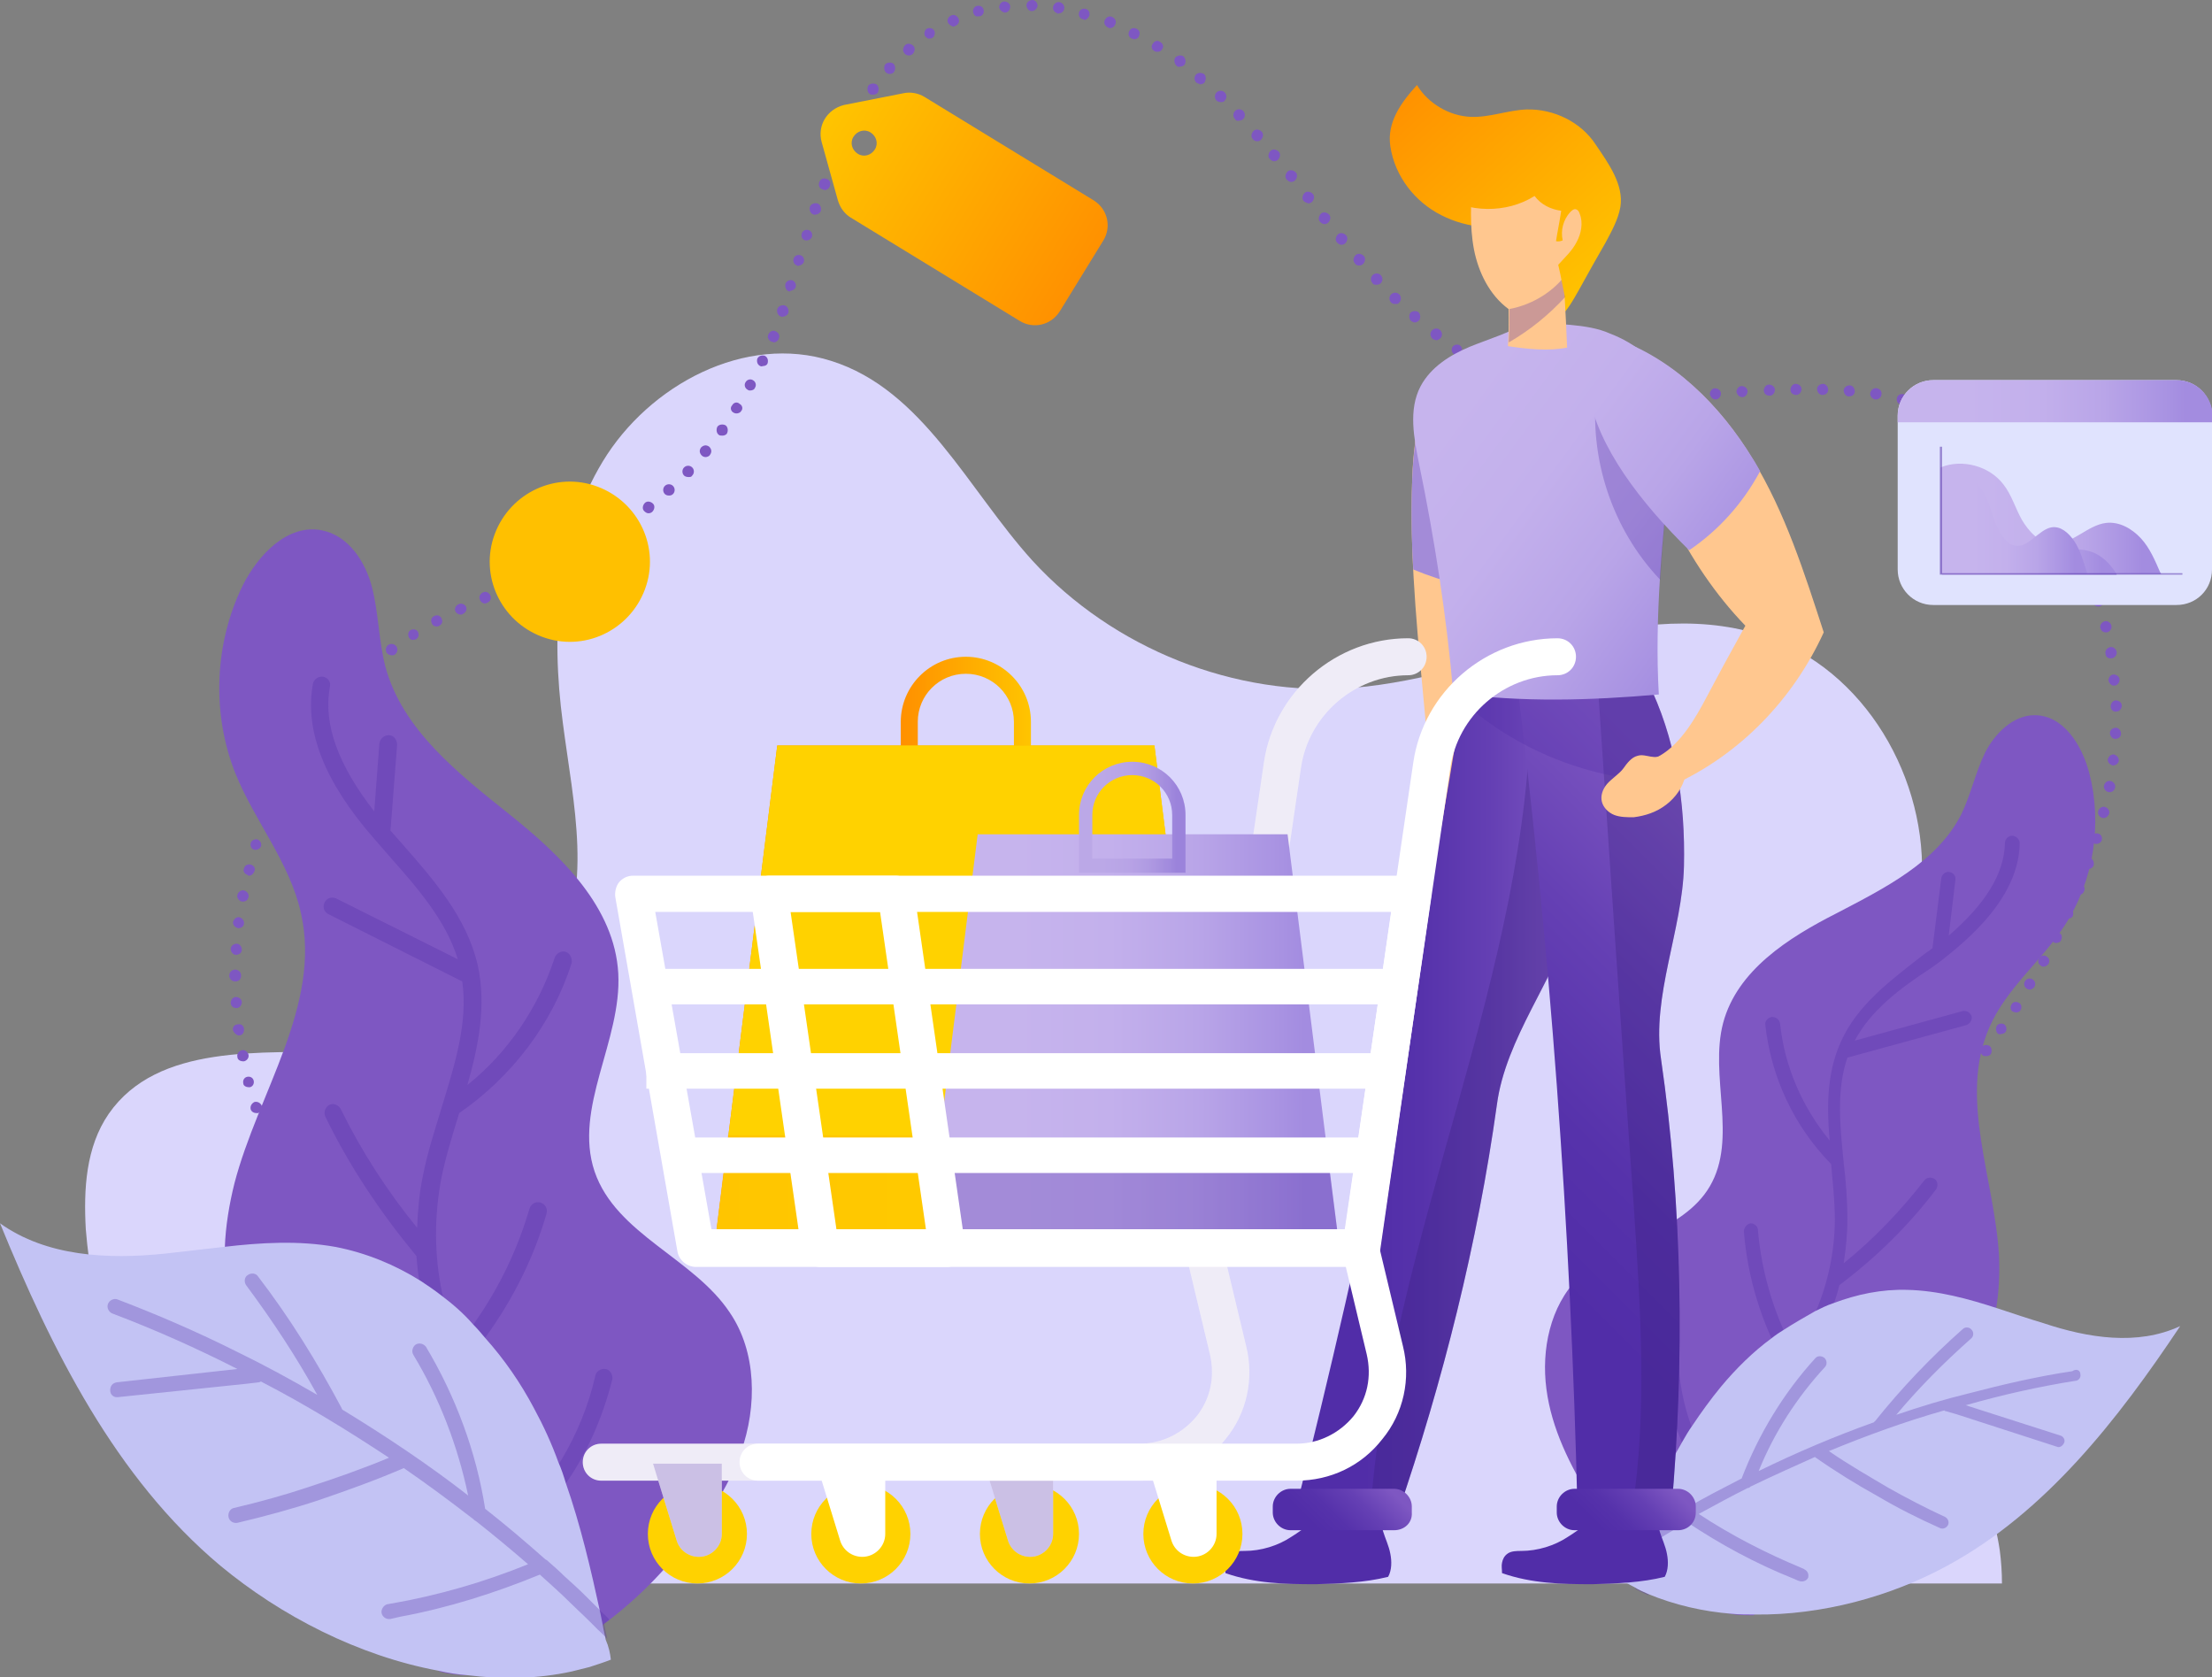 <svg width="550" height="417" viewBox="0 0 550 417" fill="none" xmlns="http://www.w3.org/2000/svg">
<rect x="0" y="0" width="550" height="417" fill="#808080" stroke="none"/>
<g clip-path="url(#clip0)">
<path d="M38.8 362.944C43.764 371.77 49.649 379.86 56.269 387.398C58.108 389.605 60.682 391.627 63.256 393.65H497.776C497.776 390.892 497.592 388.134 497.225 385.376C492.444 352.832 460.816 328.194 459.161 295.283C457.873 270.094 474.607 247.479 477.549 222.474C480.491 196.365 465.413 168.234 440.772 158.857C407.489 146.355 371.815 168.05 336.509 170.992C307.088 173.382 276.747 161.247 256.703 139.368C240.705 121.717 229.488 96.896 206.687 89.725C185.356 82.922 161.451 95.609 149.866 114.73C138.281 133.852 136.994 157.57 139.936 179.634C142.511 199.675 147.843 221.554 137.362 238.654C127.248 255.385 105.734 261.085 86.058 261.452C64.911 261.82 39.167 259.43 27.031 276.897C21.331 285.171 20.779 295.651 21.331 305.579C22.985 325.804 28.87 345.478 38.8 362.944Z" fill="#DAD6FC"/>
<path d="M151.705 360.554C150.97 360.37 150.602 359.451 150.786 358.899C150.97 358.164 151.889 357.796 152.625 357.98C153.36 358.164 153.728 359.083 153.544 359.819C153.36 360.37 152.808 360.738 152.257 360.738C151.889 360.738 151.889 360.738 151.705 360.554ZM145.269 358.348C144.534 358.164 144.166 357.245 144.534 356.509C144.717 355.774 145.637 355.406 146.372 355.774C147.108 355.958 147.476 356.877 147.108 357.612C146.924 358.164 146.372 358.532 145.821 358.532C145.637 358.532 145.453 358.532 145.269 358.348ZM139.017 355.958C138.282 355.59 137.914 354.854 138.282 354.119C138.649 353.384 139.385 353.016 140.12 353.384C140.856 353.751 141.224 354.487 140.856 355.222C140.672 355.774 140.12 356.142 139.569 356.142C139.385 355.958 139.201 355.958 139.017 355.958ZM132.949 353.2C132.213 352.832 132.029 352.097 132.213 351.361C132.581 350.626 133.317 350.442 134.052 350.626C134.788 350.993 134.972 351.729 134.788 352.464C134.604 353.016 134.052 353.2 133.5 353.2C133.317 353.2 133.133 353.2 132.949 353.2ZM127.065 350.074C126.329 349.706 126.145 348.787 126.513 348.235C126.881 347.5 127.8 347.316 128.352 347.684C129.087 348.052 129.271 348.971 128.903 349.522C128.719 350.074 128.168 350.258 127.616 350.258C127.432 350.258 127.248 350.258 127.065 350.074ZM121.18 346.765C120.445 346.397 120.261 345.478 120.629 344.926C120.996 344.19 121.916 344.007 122.467 344.374C123.203 344.742 123.387 345.661 123.019 346.213C122.835 346.581 122.284 346.948 121.916 346.948C121.548 346.948 121.364 346.948 121.18 346.765ZM115.48 343.271C114.928 342.903 114.744 341.984 115.112 341.433C115.48 340.881 116.399 340.697 116.951 341.065C117.502 341.433 117.686 342.352 117.319 342.903C117.135 343.271 116.583 343.455 116.215 343.455C116.031 343.455 115.664 343.271 115.48 343.271ZM109.963 339.41C109.412 339.042 109.228 338.123 109.595 337.388C109.963 336.836 110.883 336.652 111.618 337.02C112.17 337.388 112.354 338.307 111.986 339.042C111.802 339.41 111.25 339.594 110.883 339.594C110.515 339.594 110.147 339.594 109.963 339.41ZM104.631 335.365C104.079 334.813 103.895 334.078 104.447 333.343C104.998 332.791 105.734 332.607 106.469 333.159C107.021 333.71 107.205 334.446 106.653 335.181C106.469 335.549 105.918 335.733 105.55 335.733C105.182 335.549 104.814 335.549 104.631 335.365ZM99.482 330.952C98.93 330.401 98.93 329.481 99.298 328.93C99.85 328.378 100.769 328.378 101.321 328.746C101.872 329.298 101.872 330.217 101.505 330.768C101.137 331.136 100.769 331.32 100.401 331.32C100.033 331.32 99.666 331.136 99.482 330.952ZM94.517 326.356C93.965 325.804 93.965 324.885 94.517 324.333C95.069 323.782 95.988 323.782 96.54 324.333C97.091 324.885 97.091 325.804 96.54 326.356C96.172 326.724 95.988 326.724 95.62 326.724C95.069 326.724 94.701 326.724 94.517 326.356ZM89.736 321.575C89.184 321.024 89.184 320.104 89.736 319.553C90.287 319.001 91.207 319.001 91.759 319.553C92.31 320.104 92.31 321.024 91.759 321.575C91.575 321.759 91.207 321.943 90.839 321.943C90.471 321.943 90.104 321.943 89.736 321.575ZM85.323 316.611C84.771 316.06 84.955 315.14 85.507 314.589C86.058 314.037 86.978 314.221 87.529 314.772C88.081 315.324 87.897 316.243 87.345 316.795C87.162 316.979 86.794 317.163 86.426 317.163C86.058 316.979 85.507 316.979 85.323 316.611ZM81.093 311.279C80.542 310.728 80.725 309.808 81.277 309.257C81.829 308.705 82.748 308.889 83.3 309.44C83.852 309.992 83.668 310.911 83.116 311.463C82.932 311.647 82.564 311.831 82.197 311.831C81.829 311.831 81.461 311.647 81.093 311.279ZM77.232 305.947C76.864 305.395 77.048 304.476 77.6 303.925C78.151 303.557 79.07 303.741 79.438 304.292C79.806 304.844 79.622 305.763 79.07 306.315C78.887 306.499 78.519 306.499 78.335 306.499C77.967 306.499 77.416 306.315 77.232 305.947ZM73.554 300.247C73.186 299.512 73.37 298.776 74.106 298.409C74.841 298.041 75.577 298.225 75.945 298.96C76.312 299.696 76.128 300.431 75.393 300.799C75.209 300.983 74.841 300.983 74.657 300.983C74.29 300.799 73.738 300.615 73.554 300.247ZM70.244 294.364C69.876 293.628 70.06 292.893 70.796 292.525C71.531 292.157 72.267 292.341 72.635 293.077C73.002 293.812 72.818 294.548 72.083 294.915C71.899 295.099 71.715 295.099 71.347 295.099C70.98 295.099 70.428 294.731 70.244 294.364ZM67.302 288.296C66.934 287.561 67.302 286.825 68.037 286.458C68.773 286.09 69.508 286.458 69.876 287.193C70.244 287.929 69.876 288.664 69.141 289.032C68.957 289.032 68.773 289.216 68.589 289.216C68.037 289.032 67.486 288.848 67.302 288.296ZM476.262 283.148C475.71 282.597 475.527 281.861 476.078 281.126C476.63 280.574 477.365 280.39 478.101 280.942C478.653 281.493 478.837 282.229 478.285 282.964C477.917 283.332 477.549 283.516 477.182 283.516C476.814 283.516 476.63 283.332 476.262 283.148ZM64.544 282.045C64.176 281.31 64.544 280.574 65.279 280.206C66.015 279.839 66.75 280.206 67.118 280.942C67.486 281.677 67.118 282.413 66.382 282.78C66.199 282.78 66.015 282.964 65.831 282.964C65.279 282.964 64.728 282.597 64.544 282.045ZM480.491 278C479.94 277.448 479.756 276.713 480.308 275.978C480.859 275.426 481.595 275.242 482.33 275.794C482.882 276.345 483.066 277.081 482.514 277.816C482.33 278.184 481.779 278.368 481.411 278.368C481.227 278.368 480.859 278.368 480.491 278ZM62.337 275.794C62.153 275.058 62.521 274.323 63.256 273.955C63.992 273.771 64.728 274.139 65.095 274.874C65.279 275.61 64.911 276.345 64.176 276.713C63.992 276.713 63.808 276.713 63.808 276.713C63.072 276.713 62.521 276.345 62.337 275.794ZM484.721 272.852C484.169 272.3 483.985 271.565 484.537 270.829C485.089 270.278 485.824 270.094 486.56 270.645C487.111 271.197 487.295 271.933 486.744 272.668C486.56 273.036 486.008 273.22 485.64 273.22C485.273 273.22 485.089 273.036 484.721 272.852ZM60.498 269.358C60.314 268.623 60.682 267.888 61.418 267.704C62.153 267.52 62.889 267.888 63.072 268.623C63.256 269.358 62.889 270.094 62.153 270.278C61.969 270.278 61.969 270.278 61.785 270.278C61.234 270.278 60.498 269.91 60.498 269.358ZM488.95 267.704C488.399 267.152 488.215 266.417 488.766 265.681C489.318 265.13 490.053 264.946 490.789 265.497C491.341 266.049 491.525 266.784 490.973 267.52C490.789 267.888 490.237 268.071 489.87 268.071C489.502 267.888 489.134 267.888 488.95 267.704ZM59.027 262.739C58.843 262.004 59.395 261.268 60.13 261.085C60.866 260.901 61.602 261.452 61.785 262.188C61.969 262.923 61.418 263.659 60.682 263.843H60.498C59.763 263.843 59.027 263.475 59.027 262.739ZM492.996 262.372C492.444 262.004 492.26 261.085 492.628 260.349C492.996 259.798 493.915 259.614 494.651 259.981C495.202 260.349 495.386 261.268 495.018 262.004C494.835 262.372 494.283 262.556 493.915 262.556C493.547 262.556 493.18 262.556 492.996 262.372ZM57.924 256.12C57.74 255.385 58.291 254.649 59.211 254.649C59.947 254.466 60.682 255.017 60.682 255.936C60.682 256.672 60.314 257.407 59.395 257.407H59.211C58.659 257.224 58.108 256.672 57.924 256.12ZM496.857 257.04C496.306 256.672 496.122 255.753 496.49 255.017C496.857 254.466 497.777 254.282 498.328 254.649C498.88 255.017 499.064 255.936 498.696 256.488C498.512 256.856 497.961 257.04 497.593 257.04C497.409 257.224 497.041 257.04 496.857 257.04ZM500.535 251.524C499.799 251.156 499.799 250.237 500.167 249.685C500.535 248.95 501.454 248.95 502.006 249.317C502.742 249.685 502.742 250.604 502.374 251.156C502.19 251.524 501.638 251.708 501.271 251.708C501.087 251.708 500.719 251.524 500.535 251.524ZM57.372 249.317C57.372 248.582 57.924 247.847 58.659 247.847C59.395 247.847 60.13 248.398 60.13 249.134C60.13 249.869 59.579 250.604 58.843 250.604C57.924 250.604 57.372 250.053 57.372 249.317ZM504.029 245.824C503.293 245.456 503.109 244.537 503.477 243.985C503.845 243.25 504.764 243.066 505.316 243.434C506.051 243.802 506.235 244.721 505.868 245.272C505.684 245.64 505.132 246.008 504.764 246.008C504.58 246.008 504.397 246.008 504.029 245.824ZM58.475 243.985C57.74 243.985 57.004 243.434 57.004 242.515C57.004 241.779 57.556 241.044 58.475 241.044C59.211 241.044 59.947 241.595 59.947 242.515C59.947 243.434 59.395 243.985 58.475 243.985ZM507.523 240.124C506.787 239.757 506.603 238.837 506.971 238.286C507.339 237.55 508.258 237.366 508.81 237.734C509.545 238.102 509.729 239.021 509.361 239.573C509.178 239.94 508.626 240.308 508.074 240.308C507.89 240.308 507.706 240.308 507.523 240.124ZM58.659 237.366C57.924 237.366 57.372 236.631 57.372 235.895C57.372 235.16 58.108 234.608 58.843 234.608C59.579 234.608 60.13 235.344 60.13 236.079C60.13 236.815 59.579 237.366 58.659 237.366C58.843 237.366 58.659 237.366 58.659 237.366ZM510.649 234.241C509.913 233.873 509.729 233.138 510.097 232.402C510.465 231.667 511.2 231.483 511.936 231.851C512.671 232.218 512.855 232.954 512.488 233.689C512.304 234.241 511.752 234.425 511.2 234.425C511.016 234.425 510.833 234.425 510.649 234.241ZM59.211 230.747C58.475 230.563 57.924 230.012 57.924 229.276C58.108 228.541 58.659 227.989 59.395 227.989C60.13 228.173 60.682 228.725 60.682 229.46C60.682 230.196 60.13 230.747 59.211 230.747C59.395 230.747 59.395 230.747 59.211 230.747ZM513.591 228.357C512.855 227.989 512.671 227.254 512.855 226.518C513.223 225.783 513.959 225.599 514.694 225.783C515.43 226.151 515.613 226.886 515.43 227.622C515.246 228.173 514.694 228.357 514.142 228.357C513.959 228.357 513.775 228.357 513.591 228.357ZM60.13 224.128C59.395 223.944 58.843 223.209 59.027 222.474C59.211 221.738 59.947 221.186 60.682 221.37C61.418 221.554 61.969 222.29 61.785 223.025C61.602 223.761 61.05 224.128 60.498 224.128C60.314 224.128 60.314 224.128 60.13 224.128ZM516.349 222.29C515.613 221.922 515.246 221.186 515.614 220.451C515.981 219.716 516.717 219.348 517.452 219.716C518.188 220.083 518.556 220.819 518.188 221.554C518.004 222.106 517.452 222.474 516.901 222.474C516.717 222.29 516.533 222.29 516.349 222.29ZM61.602 217.509C60.866 217.325 60.314 216.59 60.682 215.854C60.866 215.119 61.602 214.751 62.337 214.935C63.072 215.119 63.624 215.854 63.256 216.59C63.072 217.142 62.521 217.693 61.969 217.693C61.785 217.693 61.602 217.693 61.602 217.509ZM518.74 216.038C518.004 215.854 517.636 214.935 517.82 214.2C518.004 213.464 518.923 213.097 519.659 213.28C520.395 213.464 520.762 214.384 520.578 215.119C520.395 215.671 519.843 216.038 519.291 216.038C519.107 216.038 518.923 216.038 518.74 216.038ZM63.256 211.258C62.521 211.074 62.153 210.339 62.337 209.603C62.521 208.868 63.44 208.5 63.992 208.684C64.728 208.868 65.095 209.787 64.911 210.339C64.728 210.89 64.176 211.258 63.624 211.258C63.624 211.258 63.44 211.258 63.256 211.258ZM520.946 209.787C520.211 209.603 519.843 208.868 520.027 208.132C520.211 207.397 520.946 207.029 521.682 207.213C522.417 207.397 522.785 208.132 522.601 208.868C522.417 209.419 521.866 209.787 521.314 209.787C521.13 209.787 521.13 209.787 520.946 209.787ZM65.463 204.823C64.728 204.455 64.36 203.72 64.728 202.984C65.095 202.249 65.831 201.881 66.566 202.249C67.302 202.616 67.67 203.352 67.302 204.087C67.118 204.639 66.566 205.007 66.015 205.007C65.647 205.007 65.463 205.007 65.463 204.823ZM522.785 203.352C522.049 203.168 521.498 202.433 521.682 201.697C521.866 200.962 522.601 200.41 523.337 200.594C524.072 200.778 524.624 201.513 524.44 202.249C524.256 202.8 523.704 203.352 523.153 203.352C522.969 203.352 522.785 203.352 522.785 203.352ZM67.854 198.755C67.118 198.388 66.934 197.652 67.118 196.917C67.486 196.181 68.221 195.997 68.957 196.181C69.692 196.549 69.876 197.284 69.692 198.02C69.508 198.571 68.957 198.755 68.405 198.755C68.221 198.755 68.037 198.755 67.854 198.755ZM524.256 196.917C523.521 196.733 522.969 195.997 523.153 195.262C523.337 194.526 524.072 193.975 524.808 194.159C525.543 194.343 526.095 195.078 525.911 195.813C525.727 196.549 525.176 196.917 524.624 196.917C524.44 196.917 524.256 196.917 524.256 196.917ZM70.796 192.688C70.06 192.32 69.876 191.401 70.244 190.849C70.612 190.114 71.531 189.93 72.083 190.298C72.818 190.665 73.002 191.585 72.635 192.136C72.451 192.688 71.899 192.872 71.347 192.872C71.163 192.872 70.98 192.872 70.796 192.688ZM525.359 190.298C524.624 190.114 524.072 189.562 524.072 188.827C524.256 188.091 524.808 187.54 525.543 187.54C526.279 187.724 526.831 188.275 526.831 189.011C526.831 189.746 526.095 190.298 525.359 190.298ZM74.106 186.988C73.554 186.62 73.186 185.701 73.738 185.149C74.106 184.414 75.025 184.23 75.577 184.782C76.312 185.149 76.496 186.069 75.945 186.62C75.761 186.988 75.209 187.172 74.841 187.172C74.657 187.172 74.29 186.988 74.106 186.988ZM525.911 183.679C525.176 183.679 524.624 182.943 524.624 182.208C524.624 181.472 525.359 180.921 526.095 180.921C526.831 180.921 527.382 181.656 527.382 182.392C527.382 183.127 526.831 183.679 525.911 183.679C526.095 183.679 525.911 183.679 525.911 183.679ZM77.783 181.472C77.232 181.104 77.048 180.185 77.416 179.45C77.783 178.898 78.703 178.714 79.438 179.082C79.99 179.45 80.174 180.369 79.806 181.104C79.622 181.472 79.07 181.656 78.703 181.656C78.335 181.656 77.967 181.656 77.783 181.472ZM524.808 175.589C524.808 174.853 525.359 174.118 526.095 174.118C526.831 174.118 527.566 174.669 527.566 175.405C527.566 176.14 527.014 176.876 526.279 176.876C525.359 177.06 524.808 176.324 524.808 175.589ZM81.829 176.14C81.277 175.589 81.093 174.853 81.645 174.118C82.197 173.566 82.932 173.382 83.668 173.934C84.219 174.485 84.403 175.221 83.852 175.956C83.484 176.324 83.116 176.508 82.748 176.508C82.38 176.508 82.197 176.324 81.829 176.14ZM86.242 171.176C85.69 170.624 85.69 169.705 86.242 169.153C86.794 168.602 87.713 168.602 88.265 169.153C88.816 169.705 88.816 170.624 88.265 171.176C88.081 171.36 87.713 171.544 87.345 171.544C86.978 171.544 86.61 171.36 86.242 171.176ZM524.256 169.153C524.256 168.418 524.808 167.683 525.543 167.683C526.279 167.683 527.014 168.234 527.014 168.97C527.014 169.705 526.463 170.44 525.727 170.44C525.727 170.44 525.727 170.44 525.543 170.44C524.992 170.44 524.44 169.889 524.256 169.153ZM91.023 166.579C90.471 166.028 90.655 165.108 91.207 164.557C91.759 164.005 92.678 164.189 93.23 164.741C93.781 165.292 93.597 166.212 93.046 166.763C92.862 166.947 92.494 167.131 92.126 167.131C91.759 166.947 91.391 166.763 91.023 166.579ZM523.521 162.534C523.337 161.799 523.888 161.063 524.624 160.88C525.359 160.696 526.095 161.247 526.279 161.983C526.463 162.718 525.911 163.454 525.176 163.638H524.992C524.256 163.821 523.521 163.27 523.521 162.534ZM96.172 162.351C95.804 161.799 95.804 160.88 96.54 160.328C97.091 159.96 98.011 159.96 98.562 160.696C98.93 161.247 98.93 162.167 98.195 162.718C98.011 162.902 97.643 162.902 97.459 162.902C96.907 162.902 96.54 162.718 96.172 162.351ZM101.688 158.489C101.321 157.754 101.505 157.019 102.056 156.651C102.792 156.283 103.527 156.467 103.895 157.019C104.263 157.754 104.079 158.489 103.527 158.857C103.343 159.041 102.976 159.041 102.792 159.041C102.424 159.225 101.872 158.857 101.688 158.489ZM522.233 156.099C522.049 155.364 522.601 154.628 523.337 154.444C524.072 154.261 524.808 154.812 524.992 155.548C525.176 156.283 524.624 157.019 523.888 157.202C523.704 157.202 523.704 157.202 523.521 157.202C522.969 157.202 522.417 156.835 522.233 156.099ZM107.389 154.996C107.021 154.261 107.205 153.525 107.94 153.157C108.676 152.79 109.412 152.974 109.779 153.709C110.147 154.444 109.963 155.18 109.228 155.548C109.044 155.731 108.86 155.731 108.492 155.731C108.124 155.731 107.573 155.548 107.389 154.996ZM113.273 152.054C112.905 151.319 113.273 150.583 114.009 150.216C114.744 149.848 115.48 150.216 115.848 150.767C116.215 151.503 115.848 152.238 115.112 152.606C114.928 152.79 114.744 152.79 114.56 152.79C114.009 152.79 113.457 152.422 113.273 152.054ZM520.395 149.848C520.211 149.112 520.578 148.377 521.314 148.193C522.049 148.009 522.785 148.377 522.969 149.112C523.153 149.848 522.785 150.583 522.049 150.767C521.866 150.767 521.682 150.767 521.682 150.767C521.13 150.767 520.578 150.399 520.395 149.848ZM119.341 149.112C118.974 148.377 119.341 147.642 120.077 147.274C120.812 146.906 121.548 147.274 121.916 148.009C122.284 148.745 121.916 149.48 121.18 149.848C120.996 149.848 120.812 150.032 120.629 150.032C120.077 150.032 119.525 149.664 119.341 149.112ZM125.41 146.354C125.042 145.619 125.41 144.884 126.145 144.516C126.881 144.148 127.616 144.516 127.984 145.251C128.352 145.987 127.984 146.722 127.248 147.09C127.065 147.09 126.881 147.274 126.697 147.274C126.145 147.274 125.593 146.906 125.41 146.354ZM131.478 143.78C131.11 143.045 131.478 142.31 132.213 141.942C132.949 141.574 133.684 141.942 134.052 142.677C134.42 143.413 134.052 144.148 133.317 144.516C133.133 144.516 132.949 144.7 132.765 144.7C132.213 144.516 131.662 144.148 131.478 143.78ZM518.372 143.597C518.004 142.861 518.372 142.126 519.107 141.758C519.843 141.39 520.578 141.758 520.946 142.493C521.314 143.229 520.946 143.964 520.211 144.332C520.027 144.332 519.843 144.516 519.659 144.516C519.107 144.516 518.556 144.148 518.372 143.597ZM137.546 141.022C137.178 140.287 137.546 139.552 138.098 139.184C138.833 138.816 139.569 139.184 139.936 139.735C140.304 140.471 139.936 141.206 139.201 141.574C139.017 141.758 138.833 141.758 138.649 141.758C138.282 141.758 137.73 141.39 137.546 141.022ZM143.43 137.897C143.063 137.161 143.246 136.426 143.982 136.058C144.717 135.69 145.453 135.874 145.821 136.61C146.189 137.345 146.005 138.081 145.269 138.448C145.085 138.632 144.901 138.632 144.534 138.632C144.166 138.632 143.614 138.448 143.43 137.897ZM515.614 137.713C515.246 136.978 515.613 136.242 516.349 135.874C517.085 135.507 517.82 135.874 518.188 136.426C518.556 137.161 518.188 137.897 517.636 138.265C517.452 138.448 517.269 138.448 517.085 138.448C516.349 138.448 515.797 138.081 515.614 137.713ZM149.315 134.771C148.947 134.036 149.131 133.3 149.682 132.933C150.418 132.565 151.153 132.749 151.521 133.3C151.889 134.036 151.705 134.771 151.153 135.139C150.97 135.323 150.602 135.323 150.418 135.323C150.05 135.323 149.498 135.139 149.315 134.771ZM512.488 131.829C512.12 131.094 512.304 130.358 513.039 129.991C513.775 129.623 514.51 129.807 514.878 130.542C515.246 131.278 515.062 132.013 514.326 132.381C514.142 132.565 513.775 132.565 513.591 132.565C513.223 132.565 512.855 132.381 512.488 131.829ZM154.831 131.094C154.463 130.542 154.463 129.623 155.199 129.071C155.751 128.704 156.67 128.704 157.222 129.439C157.589 129.991 157.589 130.91 156.854 131.278C156.67 131.462 156.302 131.462 156.118 131.462C155.567 131.645 155.199 131.462 154.831 131.094ZM160.164 127.049C159.612 126.497 159.796 125.578 160.348 125.026C160.899 124.475 161.819 124.659 162.37 125.21C162.922 125.762 162.738 126.681 162.187 127.233C162.003 127.417 161.635 127.601 161.267 127.601C160.899 127.601 160.532 127.417 160.164 127.049ZM508.994 126.313C508.626 125.762 508.626 124.843 509.361 124.475C509.913 124.107 510.833 124.107 511.384 124.843C511.752 125.394 511.752 126.313 511.016 126.865C510.833 127.049 510.465 127.049 510.281 127.049C509.729 127.049 509.361 126.681 508.994 126.313ZM165.313 122.82C164.761 122.269 164.761 121.349 165.313 120.798C165.864 120.246 166.784 120.246 167.335 120.798C167.887 121.349 167.887 122.269 167.335 122.82C166.968 123.188 166.6 123.188 166.232 123.188C165.864 123.188 165.496 123.004 165.313 122.82ZM505.132 121.165C504.58 120.614 504.764 119.694 505.316 119.143C505.868 118.591 506.787 118.775 507.339 119.327C507.89 119.878 507.706 120.798 507.155 121.349C506.971 121.533 506.603 121.717 506.235 121.717C505.684 121.717 505.316 121.533 505.132 121.165ZM170.094 118.224C169.542 117.672 169.542 116.753 170.094 116.201C170.645 115.649 171.565 115.649 172.116 116.201C172.668 116.753 172.668 117.672 172.116 118.224C171.932 118.591 171.565 118.591 171.197 118.591C170.645 118.591 170.277 118.407 170.094 118.224ZM500.535 116.385C499.983 115.833 499.983 114.914 500.535 114.362C501.087 113.811 502.006 113.811 502.558 114.362C503.109 114.914 503.109 115.833 502.558 116.385C502.374 116.753 502.006 116.753 501.638 116.753C501.27 116.753 500.903 116.753 500.535 116.385ZM174.507 113.259C173.955 112.708 173.771 111.972 174.323 111.237C174.875 110.685 175.61 110.501 176.346 111.053C176.897 111.604 177.081 112.34 176.53 113.075C176.346 113.443 175.794 113.627 175.426 113.627C175.059 113.627 174.691 113.443 174.507 113.259ZM495.754 112.156C495.202 111.604 495.018 110.869 495.57 110.134C496.122 109.582 496.857 109.398 497.593 109.95C498.144 110.501 498.328 111.237 497.777 111.972C497.593 112.34 497.041 112.524 496.673 112.524C496.306 112.34 495.938 112.34 495.754 112.156ZM490.421 108.295C489.686 107.927 489.502 107.008 490.054 106.456C490.421 105.905 491.341 105.537 491.892 106.089C492.628 106.456 492.812 107.376 492.26 107.927C492.076 108.295 491.525 108.479 491.157 108.479C490.973 108.479 490.789 108.479 490.421 108.295ZM178.736 108.111C178.185 107.743 178.001 106.824 178.368 106.089C178.736 105.537 179.656 105.353 180.391 105.721C180.943 106.089 181.127 107.008 180.759 107.743C180.575 108.111 180.023 108.295 179.656 108.295C179.288 108.295 178.92 108.295 178.736 108.111ZM484.721 105.169C483.985 104.802 483.801 104.066 484.169 103.331C484.537 102.595 485.272 102.411 486.008 102.779C486.744 103.147 486.927 103.882 486.56 104.618C486.376 105.169 485.824 105.353 485.272 105.353C485.272 105.169 485.089 105.169 484.721 105.169ZM182.414 102.595C181.678 102.228 181.494 101.308 182.046 100.757C182.414 100.021 183.333 99.837 183.885 100.389C184.621 100.757 184.804 101.676 184.253 102.228C184.069 102.595 183.517 102.779 183.149 102.779C182.966 102.779 182.782 102.779 182.414 102.595ZM478.837 102.595C478.101 102.411 477.733 101.492 477.917 100.757C478.101 100.021 479.02 99.653 479.756 100.021C480.491 100.205 480.859 101.124 480.491 101.86C480.308 102.411 479.756 102.779 479.204 102.779C479.204 102.595 479.02 102.595 478.837 102.595ZM472.584 100.573C471.849 100.389 471.481 99.653 471.665 98.918C471.849 98.183 472.584 97.815 473.32 97.999C474.056 98.183 474.423 98.918 474.239 99.653C474.056 100.205 473.504 100.757 472.952 100.757C472.768 100.757 472.768 100.573 472.584 100.573ZM406.57 100.205C405.834 100.205 405.099 99.653 405.099 98.734C405.099 97.999 405.65 97.263 406.57 97.263C407.305 97.263 408.041 97.815 408.041 98.734C408.041 99.47 407.489 100.205 406.57 100.205C405.834 100.205 406.57 100.205 406.57 100.205ZM411.902 98.734C411.902 97.999 412.454 97.263 413.19 97.263C413.925 97.263 414.661 97.815 414.661 98.55C414.661 99.286 414.109 100.021 413.373 100.021C412.638 100.021 411.902 99.47 411.902 98.734ZM399.95 100.021C399.214 100.021 398.663 99.286 398.663 98.55C398.663 97.815 399.398 97.263 400.134 97.263C400.869 97.263 401.421 97.999 401.421 98.734C401.421 99.47 400.685 100.021 399.95 100.021ZM418.522 98.366C418.522 97.631 419.074 96.895 419.809 96.895C420.545 96.895 421.281 97.447 421.281 98.183C421.281 98.918 420.729 99.653 419.993 99.653C419.258 99.653 418.522 99.102 418.522 98.366ZM393.146 99.47C392.411 99.47 391.859 98.734 391.859 97.999C391.859 97.263 392.594 96.712 393.33 96.712C394.066 96.712 394.617 97.447 394.617 98.183C394.617 98.918 394.066 99.47 393.146 99.47C393.33 99.47 393.33 99.47 393.146 99.47ZM466.148 99.286C465.413 99.102 464.861 98.366 465.045 97.631C465.229 96.895 465.965 96.344 466.7 96.528C467.436 96.712 467.987 97.263 467.803 98.183C467.62 98.918 467.068 99.286 466.516 99.286C466.332 99.286 466.332 99.286 466.148 99.286ZM425.142 97.999C425.142 97.263 425.694 96.528 426.429 96.528C427.165 96.528 427.9 97.079 427.9 97.815C427.9 98.55 427.349 99.286 426.613 99.286C426.613 99.286 426.613 99.286 426.429 99.286C425.878 99.286 425.326 98.734 425.142 97.999ZM431.762 97.447C431.762 96.712 432.314 95.976 433.049 95.976C433.785 95.976 434.52 96.528 434.52 97.263C434.52 97.999 433.969 98.734 433.233 98.734C432.498 98.734 431.946 98.183 431.762 97.447ZM459.712 98.55C458.977 98.55 458.425 97.815 458.425 97.079C458.425 96.344 459.161 95.792 459.896 95.792C460.632 95.792 461.184 96.528 461.184 97.263C461.184 97.999 460.632 98.55 459.712 98.55ZM386.526 98.366C385.791 98.183 385.239 97.447 385.423 96.712C385.607 95.976 386.342 95.425 387.078 95.609C387.813 95.792 388.365 96.528 388.181 97.263C387.997 97.999 387.446 98.366 386.894 98.366C386.71 98.366 386.526 98.366 386.526 98.366ZM438.566 97.079C438.566 96.344 439.117 95.609 439.853 95.609C440.588 95.609 441.324 96.16 441.324 96.895C441.324 97.631 440.772 98.366 440.037 98.366C439.117 98.366 438.566 97.815 438.566 97.079ZM453.093 98.183C452.357 98.183 451.805 97.447 451.805 96.712C451.805 95.976 452.541 95.425 453.277 95.425C454.012 95.425 454.564 96.16 454.564 96.895C454.564 97.631 454.012 98.183 453.093 98.183ZM445.186 96.895C445.186 96.16 445.737 95.425 446.473 95.425C447.208 95.425 447.944 95.976 447.944 96.712C447.944 97.447 447.392 98.183 446.657 98.183C445.737 98.183 445.186 97.631 445.186 96.895ZM185.908 96.895C185.172 96.528 184.988 95.609 185.356 95.057C185.724 94.321 186.643 94.138 187.195 94.505C187.93 94.873 188.114 95.792 187.747 96.344C187.563 96.895 187.011 97.079 186.459 97.079C186.459 97.079 186.092 97.079 185.908 96.895ZM379.906 96.712C379.171 96.528 378.803 95.792 378.987 95.057C379.171 94.321 379.906 93.954 380.642 94.138C381.377 94.321 381.745 95.057 381.561 95.792C381.377 96.344 380.826 96.712 380.274 96.712C380.274 96.895 380.09 96.895 379.906 96.712ZM373.47 94.505C372.735 94.138 372.367 93.402 372.735 92.667C373.103 91.931 373.838 91.564 374.574 91.931C375.309 92.299 375.677 93.034 375.309 93.77C375.125 94.321 374.574 94.689 374.022 94.689C373.838 94.505 373.654 94.505 373.47 94.505ZM367.402 91.564C366.667 91.196 366.483 90.276 366.851 89.725C367.218 88.989 368.138 88.805 368.689 89.173C369.425 89.541 369.609 90.46 369.241 91.012C369.057 91.564 368.506 91.747 367.954 91.747C367.77 91.747 367.586 91.564 367.402 91.564ZM189.034 91.012C188.298 90.644 188.114 89.909 188.298 89.173C188.666 88.438 189.402 88.254 190.137 88.438C190.873 88.805 191.057 89.541 190.873 90.276C190.689 90.828 190.137 91.012 189.585 91.012C189.402 91.196 189.218 91.012 189.034 91.012ZM361.518 88.07C360.966 87.702 360.782 86.783 361.15 86.231C361.518 85.68 362.437 85.496 362.989 85.864C363.541 86.231 363.725 87.151 363.357 87.702C363.173 88.07 362.621 88.254 362.253 88.254C362.07 88.254 361.886 88.254 361.518 88.07ZM191.792 84.944C191.057 84.577 190.689 83.841 191.057 83.106C191.424 82.37 192.16 82.003 192.895 82.37C193.631 82.738 193.999 83.474 193.631 84.209C193.447 84.761 192.895 85.128 192.344 85.128C192.16 84.944 191.976 84.944 191.792 84.944ZM356.185 84.209C355.634 83.657 355.45 82.922 356.001 82.186C356.553 81.635 357.289 81.451 358.024 82.003C358.576 82.554 358.76 83.29 358.208 84.025C357.84 84.393 357.472 84.577 357.105 84.577C356.553 84.393 356.369 84.393 356.185 84.209ZM350.853 79.796C350.301 79.245 350.301 78.325 350.669 77.774C351.22 77.222 352.14 77.222 352.691 77.59C353.243 78.141 353.243 79.061 352.875 79.612C352.508 79.98 352.14 80.164 351.772 80.164C351.404 80.164 351.22 79.98 350.853 79.796ZM194.183 78.693C193.447 78.509 193.079 77.59 193.263 76.855C193.447 76.119 194.366 75.751 195.102 75.935C195.838 76.119 196.205 77.038 196.021 77.774C195.838 78.325 195.286 78.693 194.734 78.693C194.366 78.877 194.366 78.693 194.183 78.693ZM345.888 75.2C345.336 74.648 345.336 73.729 345.888 73.177C346.439 72.626 347.359 72.626 347.91 73.177C348.462 73.729 348.462 74.648 347.91 75.2C347.727 75.567 347.359 75.567 346.991 75.567C346.623 75.567 346.255 75.567 345.888 75.2ZM196.205 72.442C195.47 72.258 195.102 71.339 195.286 70.603C195.47 69.868 196.389 69.5 196.941 69.684C197.676 69.868 198.044 70.787 197.86 71.339C197.676 71.89 197.125 72.258 196.573 72.258C196.573 72.442 196.389 72.442 196.205 72.442ZM341.291 70.419C340.739 69.868 340.739 68.948 341.291 68.397C341.842 67.845 342.762 67.845 343.313 68.397C343.865 68.948 343.865 69.868 343.313 70.419C343.129 70.603 342.762 70.787 342.394 70.787C341.842 70.787 341.474 70.787 341.291 70.419ZM198.228 66.007C197.492 65.823 197.125 65.087 197.309 64.352C197.492 63.616 198.228 63.249 198.964 63.432C199.699 63.616 200.067 64.352 199.883 65.087C199.699 65.639 199.147 66.007 198.596 66.007C198.596 66.191 198.412 66.191 198.228 66.007ZM336.877 65.455C336.326 64.903 336.51 63.984 337.061 63.432C337.613 62.881 338.532 63.065 339.084 63.616C339.636 64.168 339.452 65.087 338.9 65.639C338.716 65.823 338.348 66.007 337.981 66.007C337.429 66.007 337.061 65.823 336.877 65.455ZM332.464 60.307C331.912 59.755 332.096 58.836 332.648 58.284C333.2 57.733 334.119 57.917 334.671 58.468C335.222 59.02 335.038 59.939 334.487 60.491C334.303 60.675 333.935 60.858 333.567 60.858C333.2 60.858 332.832 60.675 332.464 60.307ZM200.251 59.755C199.515 59.571 199.147 58.836 199.331 58.1C199.515 57.365 200.251 56.997 200.986 57.181C201.722 57.365 202.09 58.1 201.906 58.836C201.722 59.388 201.17 59.755 200.619 59.755C200.435 59.755 200.435 59.755 200.251 59.755ZM328.235 55.159C327.683 54.607 327.867 53.688 328.419 53.136C328.97 52.585 329.89 52.769 330.441 53.32C330.993 53.872 330.809 54.791 330.257 55.343C330.074 55.526 329.706 55.71 329.338 55.71C328.97 55.71 328.602 55.526 328.235 55.159ZM202.273 53.32C201.538 53.136 201.17 52.217 201.354 51.481C201.538 50.746 202.457 50.378 203.193 50.562C203.928 50.746 204.296 51.665 204.112 52.401C203.928 52.952 203.377 53.32 202.825 53.32C202.457 53.504 202.457 53.32 202.273 53.32ZM324.189 50.011C323.638 49.459 323.821 48.54 324.373 47.988C324.925 47.437 325.844 47.62 326.396 48.172C326.948 48.724 326.764 49.643 326.212 50.194C326.028 50.378 325.66 50.562 325.293 50.562C324.741 50.378 324.373 50.194 324.189 50.011ZM204.48 47.069C203.745 46.885 203.377 45.966 203.745 45.23C203.928 44.495 204.848 44.127 205.583 44.495C206.319 44.679 206.687 45.598 206.319 46.333C206.135 46.885 205.583 47.253 205.032 47.253C204.664 47.069 204.48 47.069 204.48 47.069ZM319.96 44.679C319.408 44.127 319.592 43.208 320.144 42.656C320.695 42.105 321.615 42.288 322.167 42.84C322.718 43.392 322.534 44.311 321.983 44.862C321.799 45.046 321.431 45.23 321.063 45.23C320.695 45.23 320.328 45.046 319.96 44.679ZM206.687 40.818C205.951 40.45 205.583 39.714 205.951 38.979C206.319 38.243 207.054 37.876 207.79 38.243C208.526 38.611 208.893 39.347 208.526 40.082C208.342 40.634 207.79 41.001 207.238 41.001C207.054 41.001 206.871 41.001 206.687 40.818ZM315.731 39.53C315.179 38.979 315.363 38.059 315.914 37.508C316.466 36.956 317.385 37.14 317.937 37.692C318.489 38.243 318.305 39.163 317.753 39.714C317.569 39.898 317.202 40.082 316.834 40.082C316.466 40.082 316.098 39.898 315.731 39.53ZM311.501 34.566C310.95 34.014 311.133 33.095 311.685 32.544C312.237 31.992 313.156 32.176 313.708 32.727C314.259 33.279 314.076 34.198 313.524 34.75C313.34 34.934 312.972 35.118 312.604 35.118C312.237 35.118 311.685 34.934 311.501 34.566ZM209.445 34.75C208.709 34.382 208.526 33.647 208.893 32.911C209.261 32.176 209.997 31.992 210.732 32.36C211.468 32.727 211.652 33.463 211.284 34.198C211.1 34.75 210.548 34.934 209.997 34.934C209.997 34.934 209.629 34.934 209.445 34.75ZM307.088 29.602C306.536 29.05 306.536 28.131 307.088 27.579C307.64 27.028 308.559 27.028 309.111 27.579C309.662 28.131 309.662 29.05 309.111 29.602C308.927 29.786 308.559 29.97 308.191 29.97C307.64 30.153 307.272 29.97 307.088 29.602ZM212.571 28.866C211.835 28.499 211.652 27.579 212.019 27.028C212.387 26.292 213.307 26.108 213.858 26.476C214.594 26.844 214.778 27.763 214.41 28.315C214.226 28.683 213.674 29.05 213.307 29.05C213.123 29.05 212.755 29.05 212.571 28.866ZM302.491 25.005C301.939 24.454 301.939 23.534 302.491 22.983C303.042 22.431 303.962 22.431 304.514 22.983C305.065 23.534 305.065 24.454 304.514 25.005C304.33 25.373 303.962 25.373 303.594 25.373C303.042 25.373 302.675 25.189 302.491 25.005ZM216.249 23.351C215.697 22.983 215.513 22.064 215.881 21.328C216.249 20.776 217.168 20.593 217.904 20.96C218.455 21.328 218.639 22.247 218.271 22.983C218.088 23.351 217.536 23.534 217.168 23.534C216.8 23.534 216.433 23.534 216.249 23.351ZM297.526 20.593C296.974 20.041 296.79 19.306 297.342 18.57C297.894 18.018 298.629 18.018 299.365 18.386C299.916 18.938 299.916 19.673 299.549 20.409C299.365 20.776 298.813 20.96 298.445 20.96C298.078 20.776 297.894 20.776 297.526 20.593ZM220.294 18.018C219.743 17.467 219.743 16.548 220.11 15.996C220.662 15.444 221.581 15.444 222.133 15.812C222.685 16.364 222.685 17.283 222.317 17.835C222.133 18.202 221.581 18.386 221.214 18.386C220.846 18.386 220.478 18.202 220.294 18.018ZM292.561 16.364C292.009 15.812 291.825 15.077 292.193 14.341C292.745 13.79 293.48 13.606 294.216 13.973C294.768 14.525 294.952 15.261 294.584 15.996C294.4 16.364 293.848 16.548 293.48 16.548C292.929 16.732 292.745 16.548 292.561 16.364ZM224.891 13.238C224.34 12.687 224.524 11.767 225.075 11.216C225.627 10.664 226.546 10.848 227.098 11.399C227.65 11.951 227.466 12.87 226.914 13.422C226.73 13.606 226.362 13.79 225.995 13.79C225.627 13.79 225.075 13.606 224.891 13.238ZM287.044 12.687C286.309 12.319 286.125 11.399 286.677 10.848C287.044 10.112 287.964 9.929 288.516 10.48C289.251 10.848 289.435 11.767 288.883 12.319C288.699 12.687 288.332 12.87 287.78 12.87C287.596 12.87 287.228 12.87 287.044 12.687ZM230.04 9.009C229.672 8.458 229.856 7.538 230.408 7.171C230.96 6.803 231.879 6.987 232.247 7.538C232.615 8.09 232.431 9.009 231.879 9.377C231.695 9.561 231.327 9.561 231.143 9.561C230.776 9.745 230.408 9.377 230.04 9.009ZM281.344 9.561C280.608 9.193 280.425 8.458 280.792 7.722C281.16 6.987 281.896 6.803 282.631 7.171C283.367 7.538 283.551 8.274 283.183 9.009C282.999 9.561 282.447 9.745 281.896 9.745C281.712 9.745 281.528 9.561 281.344 9.561ZM275.46 6.803C274.724 6.435 274.356 5.7 274.724 4.964C275.092 4.229 275.827 3.861 276.563 4.229C277.299 4.597 277.666 5.332 277.299 6.067C277.115 6.619 276.563 6.987 276.011 6.987C275.827 6.987 275.644 6.987 275.46 6.803ZM235.741 5.7C235.373 4.964 235.741 4.229 236.476 3.861C237.212 3.493 237.947 3.861 238.315 4.597C238.683 5.332 238.315 6.067 237.579 6.435C237.396 6.435 237.212 6.619 237.028 6.619C236.476 6.435 236.108 6.251 235.741 5.7ZM269.208 4.78C268.472 4.597 268.104 3.861 268.288 3.126C268.472 2.39 269.208 2.022 269.943 2.206C270.679 2.39 271.046 3.126 270.863 3.861C270.679 4.413 270.127 4.964 269.575 4.964C269.575 4.78 269.391 4.78 269.208 4.78ZM241.993 3.126C241.809 2.39 242.177 1.655 242.912 1.471C243.648 1.287 244.383 1.655 244.567 2.39C244.751 3.126 244.383 3.861 243.648 4.045C243.464 4.045 243.464 4.045 243.28 4.045C242.728 4.229 242.177 3.861 241.993 3.126ZM262.956 3.31C262.22 3.126 261.668 2.39 261.852 1.655C262.036 0.919 262.772 0.368 263.507 0.552C264.243 0.735 264.794 1.471 264.61 2.206C264.427 2.942 263.875 3.31 263.323 3.31C262.956 3.493 262.956 3.493 262.956 3.31ZM248.429 1.839C248.429 1.103 248.98 0.368 249.716 0.368C250.451 0.368 251.187 0.919 251.187 1.655C251.187 2.39 250.635 3.126 249.9 3.126H249.716C249.164 2.942 248.613 2.574 248.429 1.839ZM256.52 2.758C255.784 2.758 255.232 2.022 255.232 1.287C255.232 0.552 255.968 0 256.703 0C257.439 0 257.991 0.735 257.991 1.471C257.807 2.206 257.255 2.758 256.52 2.758Z" fill="#7E57C2"/>
<path d="M494.651 255.385C486.928 273.036 495.938 292.893 497.041 312.198C497.225 316.611 497.041 321.024 496.306 325.436C495.203 332.607 492.996 339.594 489.686 346.029C488.767 348.052 487.663 349.89 486.376 351.729C481.963 358.716 476.446 364.967 469.826 369.931C468.907 370.667 467.988 371.218 467.068 371.954C464.31 373.792 461.368 375.631 458.242 377.102C454.932 382.066 451.622 386.111 448.312 389.972C447.576 390.708 446.841 391.627 446.105 392.362C443.163 395.488 439.853 398.43 435.992 401.556C434.153 401.556 432.13 401.556 430.291 401.188C422.752 400.085 416.132 396.224 410.248 390.892C409.144 389.972 408.225 389.053 407.306 387.95C406.938 387.582 406.386 387.03 406.018 386.663C405.651 386.295 405.283 385.743 404.915 385.376C404.547 385.008 404.363 384.824 403.996 384.456C400.87 380.779 397.927 376.734 395.537 372.689C390.388 364.231 385.791 355.222 384.504 345.294C383.217 335.549 385.423 324.701 392.411 317.714C401.973 308.153 418.339 306.499 425.142 294.915C432.13 282.964 424.959 267.52 428.452 254.282C431.946 241.227 444.634 233.138 456.587 227.07C468.539 220.819 481.595 214.384 487.663 202.432C490.054 197.468 491.157 192.136 493.548 187.172C495.938 182.391 500.535 177.795 505.868 177.795C513.039 177.795 517.637 185.149 519.475 192.136C522.785 204.823 520.579 218.98 513.407 230.012C507.707 238.837 498.88 245.64 494.651 255.385Z" fill="#7E57C2"/>
<path opacity="0.3" d="M461.184 258.694L488.031 251.34C488.951 251.156 489.87 251.708 490.238 252.627C490.422 253.546 489.87 254.466 488.951 254.833L459.345 262.923C456.587 271.013 457.506 279.839 458.426 289.032C458.977 293.628 459.345 298.409 459.345 303.189C459.345 306.866 458.977 310.36 458.426 314.037C465.965 307.97 472.585 300.983 478.469 293.444C479.021 292.709 480.124 292.525 481.044 293.077C481.779 293.628 481.963 294.731 481.411 295.651C474.608 304.66 466.517 312.566 457.506 319.369L457.322 319.553C456.955 321.208 456.403 322.862 455.851 324.517C453.461 330.952 450.151 337.02 445.922 342.352C442.244 347.132 437.831 351.177 433.601 355.222C429.188 359.451 424.591 363.68 420.913 368.644C418.707 371.586 416.868 374.712 415.213 378.021C414.477 379.676 413.742 381.147 413.19 382.801C412.087 385.559 411.351 388.317 410.8 391.259C410.432 392.914 410.064 394.753 409.88 396.591C408.777 396.04 407.674 395.672 406.57 394.936C406.754 392.73 407.306 390.524 407.857 388.317C408.041 387.398 408.409 386.663 408.593 385.743C408.961 384.272 409.512 382.618 410.064 381.147C412.087 375.815 414.845 370.85 418.155 366.438C418.89 365.335 419.81 364.415 420.545 363.496C419.81 362.025 419.074 360.37 418.339 358.899C415.397 351.913 413.926 344.558 413.742 337.02C413.742 336.1 414.477 335.181 415.397 335.181C416.316 335.181 417.235 335.917 417.235 336.836C417.419 343.087 418.523 349.155 420.729 355.038C421.465 356.877 422.2 358.716 423.12 360.554C425.694 357.796 428.452 355.222 431.211 352.648C435.44 348.787 439.669 344.558 443.163 340.145C443.347 339.962 443.531 339.594 443.715 339.41C442.612 337.388 441.508 335.181 440.589 332.975C436.727 324.517 434.337 315.324 433.601 306.131C433.601 305.212 434.337 304.292 435.256 304.108C436.176 304.108 437.095 304.844 437.095 305.763C437.831 314.405 440.037 322.862 443.531 330.768C444.267 332.607 445.186 334.262 446.105 335.917C448.128 332.791 449.967 329.481 451.438 326.172C454.564 318.817 456.219 310.911 456.219 303.005C456.219 298.593 455.667 293.812 455.3 289.399C446.105 280.022 440.405 267.888 438.934 254.833C438.75 253.914 439.486 252.995 440.589 252.811C441.508 252.811 442.428 253.362 442.612 254.466C443.715 265.13 448.128 275.242 454.932 283.516C454.196 275.242 454.196 266.784 457.69 259.062C461.736 249.869 470.01 243.802 477.734 237.734C478.653 236.999 479.572 236.447 480.492 235.712L482.699 218.245C482.882 217.325 483.802 216.59 484.721 216.774C485.641 216.958 486.376 217.693 486.192 218.796L484.537 232.586C493.732 224.68 498.329 217.142 498.513 209.603C498.513 208.684 499.248 207.765 500.352 207.765C501.271 207.765 502.19 208.684 502.19 209.603C502.006 219.164 495.938 228.357 483.802 237.918C482.699 238.837 481.411 239.757 480.124 240.676C472.217 245.824 465.046 251.34 461.184 258.694Z" fill="#512DA8"/>
<path d="M542.093 329.665C526.647 352.832 508.626 375.999 484.17 389.237C470.011 396.959 452.909 401.556 436.36 401.372C434.521 401.372 432.498 401.372 430.659 401.188C423.488 400.636 416.316 398.981 409.696 396.224C408.593 395.672 407.49 395.304 406.386 394.569C404.915 393.833 403.628 393.098 402.341 392.179C402.893 390.892 403.444 389.604 403.996 388.317C404.364 387.398 404.731 386.295 405.283 385.376C405.651 384.64 405.835 383.905 406.203 383.169C409.88 374.712 413.742 366.254 418.339 358.348C419.074 357.061 419.81 355.774 420.729 354.487C422.936 351.177 425.327 347.868 427.901 344.742C431.579 340.329 435.808 336.1 440.589 332.607C441.508 331.872 442.612 331.136 443.531 330.585C446.106 328.93 448.68 327.459 451.254 325.988C452.725 325.253 454.196 324.517 455.851 323.966C461.736 321.759 467.804 320.472 474.24 320.656C481.963 320.84 489.318 322.862 496.674 325.253C500.535 326.54 504.397 327.827 508.075 328.93C519.108 332.607 531.428 334.63 542.093 329.665Z" fill="#C3C3F4"/>
<path opacity="0.3" d="M517.269 341.616C517.453 342.352 516.901 343.271 515.982 343.271C506.788 344.742 497.777 346.764 488.767 349.339L512.304 356.877C513.04 357.061 513.591 357.98 513.224 358.716C512.856 359.451 512.12 360.003 511.385 359.635L486.376 351.545L483.802 350.809C483.618 350.809 483.618 350.809 483.434 350.626C473.688 353.384 464.126 356.877 454.748 360.738C459.529 364.048 464.678 366.989 469.643 369.931C474.24 372.505 478.837 374.895 483.618 377.102C484.354 377.47 484.721 378.389 484.354 379.124C483.986 379.86 483.066 380.227 482.331 379.86C476.998 377.47 471.849 374.895 466.885 371.954C461.552 369.012 456.219 365.702 451.254 362.209C445.922 364.599 440.589 366.989 435.256 369.563C435.072 369.747 434.889 369.931 434.521 369.931C430.475 371.954 426.43 374.16 422.384 376.366C430.475 381.698 439.118 386.111 447.944 389.788C448.312 389.972 448.496 389.972 448.68 390.156C449.415 390.524 449.783 391.259 449.599 392.178C449.232 392.914 448.496 393.282 447.577 393.098C446.841 392.914 446.289 392.546 445.738 392.362C436.544 388.685 427.717 383.905 419.442 378.389C417.052 379.86 414.661 381.147 412.455 382.618C410.8 383.537 409.329 384.64 407.674 385.559C406.938 385.927 406.386 386.479 405.651 386.846C404.915 387.398 403.996 387.95 403.26 388.501C403.628 387.582 403.996 386.479 404.548 385.559C404.18 385.192 403.996 385.008 403.628 384.64C404.18 384.272 404.915 383.905 405.467 383.537C406.754 382.618 408.041 381.882 409.145 381.147C410.8 380.044 412.638 378.94 414.477 377.837C415.765 376.918 417.236 376.182 418.523 375.447C418.707 375.263 418.891 375.263 419.074 375.079C423.672 372.321 428.453 369.931 433.05 367.541C437.279 356.509 443.531 346.213 451.438 337.571C451.99 337.02 452.909 337.02 453.645 337.571C454.196 338.123 454.38 339.042 453.829 339.778C446.841 347.316 441.141 356.141 437.279 365.702C446.657 361.106 456.219 357.061 465.965 353.567C465.965 353.567 465.965 353.384 466.149 353.384C472.769 345.11 480.124 337.388 488.031 330.401C488.583 329.849 489.686 329.849 490.238 330.585C490.79 331.136 490.79 332.239 490.054 332.791C483.434 338.675 477.182 344.926 471.482 351.729C477.366 349.706 483.434 347.868 489.502 346.397C497.961 344.19 506.604 342.168 515.246 340.881C516.35 340.145 517.269 340.697 517.269 341.616Z" fill="#512DA8"/>
<path d="M184.252 360.922C180.207 372.322 172.668 382.066 164.393 390.892C160.531 395.12 156.118 399.165 151.337 402.843C150.969 403.21 150.418 403.394 150.05 403.762C149.498 404.13 148.947 404.681 148.395 405.049C147.843 405.417 147.108 405.968 146.556 406.336C145.085 407.255 143.798 408.175 142.327 409.094C134.052 413.874 125.225 417 116.215 416.448C113.825 416.448 111.434 416.081 109.227 415.529C109.227 415.529 109.227 415.529 109.227 415.345C105.366 410.565 102.24 406.336 99.481 401.923C98.746 400.82 98.01 399.717 97.459 398.614C94.333 393.282 91.574 387.582 88.632 380.963C85.322 378.389 82.196 375.815 79.438 372.689C78.519 371.77 77.599 370.667 76.68 369.747C70.06 362.209 64.911 353.384 61.417 344.007C60.498 341.433 59.578 338.859 58.843 336.284C56.452 327.827 55.533 319.001 55.901 310.176C56.085 304.844 57.004 299.328 58.291 294.18C64.176 271.565 79.99 249.869 74.841 227.07C72.083 214.384 63.256 204.087 58.475 192.136C52.591 177.243 53.326 159.96 60.314 145.619C64.176 137.897 71.531 130.175 79.99 131.829C86.609 133.116 90.839 139.552 92.494 145.987C94.149 152.422 94.149 159.225 95.804 165.66C100.033 181.472 114.008 192.32 126.88 202.616C139.752 212.913 152.808 225.599 153.728 241.963C154.647 258.695 142.511 275.426 147.843 291.238C153.176 306.866 172.484 312.75 181.494 326.356C188.114 336.101 188.298 349.523 184.252 360.922Z" fill="#7E57C2"/>
<path opacity="0.3" d="M141.039 368.277C139.936 369.931 138.649 371.586 137.362 373.241C138.097 374.712 138.833 375.999 139.568 377.47C142.511 383.721 144.533 390.34 145.637 396.959C146.004 398.798 146.188 400.82 146.372 402.843C146.556 403.946 146.556 405.049 146.556 406.152C146.74 408.91 146.74 411.484 146.372 414.242C144.901 414.61 143.43 414.978 141.959 415.345C142.143 413.139 142.327 411.117 142.143 408.91C142.143 405.233 141.775 401.74 141.223 398.246C140.856 396.224 140.488 394.017 139.936 391.995C138.833 387.582 137.362 383.537 135.339 379.492C132.029 372.873 127.616 366.622 123.387 360.554C119.341 354.671 115.112 348.603 111.802 342.168C107.94 334.814 105.55 326.724 104.262 318.45C103.895 316.427 103.711 314.221 103.527 312.199L103.343 312.015C94.701 301.534 86.977 290.135 80.909 277.632C80.357 276.529 80.909 275.242 81.829 274.691C82.932 274.139 84.219 274.691 84.771 275.794C89.919 286.274 96.355 296.202 103.711 305.212C103.895 300.799 104.262 296.386 105.182 292.158C106.285 286.458 108.124 280.942 109.779 275.426C113.089 264.578 116.399 254.282 114.928 243.986L81.645 227.254C80.541 226.702 80.174 225.415 80.725 224.312C81.277 223.209 82.564 222.841 83.667 223.393L113.824 238.47C110.882 228.725 103.527 220.451 96.539 212.545C95.252 211.074 94.149 209.787 92.862 208.316C80.541 194.159 75.76 181.656 77.783 170.073C77.967 168.97 79.07 168.05 80.357 168.234C81.461 168.418 82.38 169.521 82.012 170.808C80.357 180.001 84.035 190.114 93.046 201.697L94.333 184.782C94.517 183.679 95.436 182.759 96.723 182.759C97.826 182.759 98.746 183.863 98.746 185.15L97.091 206.478C98.01 207.581 98.93 208.5 99.849 209.603C107.756 218.613 116.031 227.99 118.789 239.941C120.996 250.053 118.973 259.982 116.215 269.726C126.329 261.636 133.868 250.421 137.913 238.102C138.281 236.999 139.568 236.263 140.672 236.631C141.775 236.999 142.327 238.286 142.143 239.389C137.362 254.466 127.248 267.704 114.192 276.713C112.537 282.045 110.882 287.377 109.779 292.709C107.94 302.27 107.94 312.015 109.963 321.575C110.882 325.988 112.17 330.401 113.824 334.446C115.296 332.607 116.767 330.769 118.054 328.746C124.122 320.105 128.719 310.544 131.661 300.431C132.029 299.328 133.132 298.593 134.42 298.96C135.523 299.328 136.258 300.431 135.891 301.718C132.765 312.566 127.616 322.863 120.996 332.056C119.341 334.446 117.502 336.652 115.663 338.859C115.847 339.226 116.031 339.41 116.215 339.778C119.341 346.029 123.57 351.913 127.616 357.613C130.19 361.29 132.765 365.151 135.339 369.012C136.81 366.99 138.281 364.967 139.568 362.945C143.43 356.509 146.372 349.339 148.027 341.984C148.211 340.881 149.498 340.146 150.601 340.329C151.705 340.513 152.44 341.8 152.256 342.904C149.866 352.281 146.188 360.738 141.039 368.277Z" fill="#512DA8"/>
<path d="M151.889 412.587C150.05 413.323 148.211 413.874 146.556 414.426C145.085 414.794 143.614 415.161 142.143 415.529C133.684 417.368 125.042 417.552 116.215 416.448C113.825 416.265 111.434 415.897 109.044 415.345C89.184 411.668 69.876 401.739 54.798 389.237C28.686 367.357 12.872 335.549 0 304.109C11.585 312.382 26.847 313.118 41.006 311.647C45.787 311.095 50.752 310.544 55.533 309.992C64.911 308.889 74.29 308.337 83.484 309.992C91.023 311.463 98.195 314.405 104.631 318.45C106.286 319.553 107.94 320.656 109.595 321.943C112.538 324.15 115.296 326.54 117.686 329.298C118.79 330.401 119.709 331.504 120.629 332.607C125.41 337.939 129.455 343.823 132.765 350.074C135.155 354.487 137.178 358.9 138.833 363.496C139.569 365.151 140.12 366.806 140.672 368.644C144.35 379.124 146.924 390.156 149.315 401.188C149.499 402.107 149.682 403.026 149.866 403.946C150.05 405.233 150.418 406.52 150.602 407.623C151.337 409.278 151.705 410.933 151.889 412.587Z" fill="#C3C3F4"/>
<path opacity="0.3" d="M150.234 403.762C150.418 405.049 150.785 406.336 150.969 407.439C150.234 406.52 149.314 405.784 148.579 405.049C147.843 404.314 147.108 403.578 146.556 403.026C144.901 401.372 143.246 399.901 141.591 398.246C139.201 395.856 136.626 393.649 134.236 391.443C123.019 396.04 111.434 399.717 99.482 401.923C98.746 402.107 97.827 402.291 97.091 402.475C95.988 402.659 95.068 401.923 94.884 401.004C94.701 400.085 95.436 398.982 96.356 398.798C96.723 398.798 97.091 398.614 97.459 398.614C109.044 396.591 120.444 393.282 131.294 388.869C127.064 385.192 122.835 381.698 118.422 378.205C118.054 378.021 117.87 377.837 117.686 377.653C111.986 373.241 106.285 369.012 100.401 364.967C93.597 367.909 86.426 370.483 79.438 372.873C72.818 375.079 66.014 376.918 59.027 378.573C58.108 378.757 57.004 378.205 56.82 377.102C56.636 376.183 57.188 375.079 58.108 374.896C64.359 373.425 70.428 371.77 76.496 369.747C83.3 367.541 90.103 365.151 96.723 362.393C86.426 355.59 75.944 349.155 64.911 343.455C64.727 343.455 64.543 343.639 64.359 343.639L61.233 344.007L29.421 347.316C28.318 347.5 27.399 346.765 27.399 345.661C27.399 344.558 27.95 343.823 29.054 343.639L59.027 340.329C48.913 335.181 38.616 330.585 27.95 326.54C27.031 326.172 26.479 325.069 26.847 324.149C27.215 323.23 28.318 322.679 29.238 323.046C39.351 326.907 49.097 331.136 58.659 335.917C65.463 339.226 72.267 342.903 78.886 346.765C73.738 337.388 67.669 328.194 61.233 319.553C60.682 318.817 60.682 317.53 61.601 316.979C62.337 316.427 63.624 316.427 64.176 317.347C72.083 327.643 78.886 338.675 84.955 350.074C84.955 350.074 84.955 350.258 85.138 350.442C95.988 357.061 106.469 364.048 116.399 371.77C113.825 359.451 109.227 347.5 102.792 336.836C102.24 335.917 102.608 334.814 103.343 334.262C104.263 333.71 105.366 334.078 105.918 334.814C113.273 347.132 118.422 360.922 120.628 375.079C125.777 379.124 130.742 383.353 135.523 387.582C135.707 387.766 135.891 387.766 136.075 387.95C137.546 389.237 139.017 390.524 140.304 391.811C142.143 393.466 143.982 395.12 145.821 396.959C147.108 398.246 148.395 399.533 149.682 400.82C150.234 401.372 150.969 401.923 151.521 402.659C150.969 403.026 150.602 403.394 150.234 403.762Z" fill="#512DA8"/>
<path d="M358.943 223.944L352.507 230.747C350.668 232.77 350.3 235.896 351.771 238.286C353.61 241.044 356.553 243.25 359.679 243.618C364.46 244.353 369.424 241.595 371.631 237.366C372.918 234.792 373.838 230.564 373.47 227.806C373.286 225.048 371.447 222.106 368.689 221.554C365.379 221.003 362.253 224.128 358.943 223.944Z" fill="#FFC78F"/>
<path d="M379.906 55.526C372.735 57.365 364.828 56.813 358.392 53.504C351.772 50.194 346.807 43.759 345.704 36.405C344.784 30.521 348.278 25.557 352.323 21.144C355.082 25.741 360.414 28.866 365.747 29.05C370.344 29.234 374.941 27.395 379.538 27.212C386.342 27.028 393.146 30.337 396.824 36.037C399.95 40.634 403.811 45.966 402.892 51.481C402.34 54.607 400.685 57.549 399.214 60.307C397.007 64.168 394.801 68.029 392.594 72.074C391.123 74.648 389.652 77.406 387.262 79.429C381.929 72.809 378.067 63.616 379.906 55.526Z" fill="url(#paint0_linear)"/>
<path d="M358.024 91.012C352.324 100.389 351.22 111.604 351.036 122.636C350.301 159.96 359.127 197.1 355.817 234.241C360.414 235.16 364.46 236.447 368.873 234.976C372.735 208.5 375.309 181.656 375.309 154.996C375.309 143.78 374.941 132.565 371.999 121.901C369.241 111.237 366.85 97.999 358.024 91.012Z" fill="#FFC78F"/>
<path d="M351.036 122.636C350.852 128.887 351.036 135.323 351.404 141.574C358.943 144.7 367.034 146.722 375.125 147.274C374.941 138.632 374.206 130.175 371.999 121.901C369.057 111.237 366.85 97.815 358.024 91.012C352.507 100.389 351.22 111.788 351.036 122.636Z" fill="url(#paint1_linear)"/>
<path opacity="0.3" d="M351.036 122.636C350.852 128.887 351.036 135.323 351.404 141.574C358.943 144.7 367.034 146.722 375.125 147.274C374.941 138.632 374.206 130.175 371.999 121.901C369.057 111.237 366.85 97.815 358.024 91.012C352.507 100.389 351.22 111.788 351.036 122.636Z" fill="#512DA8"/>
<path d="M304.697 391.075C304.697 390.156 304.513 389.237 304.697 388.501C304.881 387.766 305.249 386.847 305.984 386.295C306.904 385.56 308.375 385.56 309.478 385.56C313.524 385.56 317.753 384.272 321.063 382.066C324.557 379.86 328.418 377.102 329.154 373.057C329.338 371.954 329.706 370.851 330.625 370.115C331.361 369.38 332.648 369.012 333.567 369.38C334.487 369.747 335.222 371.034 334.67 372.138C337.429 372.873 340.371 372.505 342.761 371.034C343.313 371.402 343.681 372.138 343.681 372.689C343.681 373.425 343.313 373.976 343.313 374.712C342.945 376.55 343.313 378.573 343.865 380.595C344.416 382.434 345.336 384.272 345.704 386.295C346.071 388.134 346.071 390.34 345.152 391.995C339.268 393.466 333.199 393.649 327.131 393.833C319.408 393.833 312.053 393.649 304.697 391.075Z" fill="#512DA8"/>
<path d="M365.195 163.821C365.012 164.373 362.989 165.108 362.805 165.66C363.54 165.844 364.092 166.212 364.828 166.395C365.012 165.476 365.195 164.741 365.195 163.821Z" fill="url(#paint2_linear)"/>
<path d="M347.542 376.183C358.759 343.455 367.402 309.073 372.183 274.69C374.39 257.959 386.526 243.618 391.307 227.622C396.088 211.626 398.479 194.343 395.536 177.795C385.055 174.669 374.941 170.624 364.828 166.396C353.794 236.999 339.451 307.05 321.982 375.999H347.542V376.183Z" fill="url(#paint3_linear)"/>
<path opacity="0.3" d="M347.542 376.183C358.759 343.455 367.402 309.073 372.183 274.69C374.39 257.959 386.526 243.618 391.307 227.622C396.088 211.626 398.479 194.343 395.536 177.795C390.572 176.324 385.607 174.485 380.642 172.647C380.642 241.779 345.52 307.05 340.739 375.999H347.542V376.183Z" fill="#36207A"/>
<path d="M346.623 380.411H320.879C318.489 380.411 316.466 378.389 316.466 375.999V374.528C316.466 372.137 318.489 370.115 320.879 370.115H346.623C349.013 370.115 351.036 372.137 351.036 374.528V375.999C351.22 378.573 349.197 380.411 346.623 380.411Z" fill="url(#paint4_linear)"/>
<path d="M373.471 391.075C373.471 390.156 373.287 389.237 373.471 388.501C373.654 387.582 374.022 386.847 374.758 386.295C375.677 385.56 377.148 385.56 378.252 385.56C382.297 385.56 386.526 384.272 389.836 382.066C393.33 379.86 397.192 377.102 397.927 373.057C398.111 371.954 398.479 370.851 399.398 370.115C400.134 369.38 401.421 369.012 402.34 369.38C403.26 369.747 403.995 371.034 403.444 372.138C406.202 372.873 409.144 372.505 411.535 371.034C412.086 371.402 412.454 372.138 412.454 372.689C412.454 373.425 412.086 373.976 412.086 374.712C411.719 376.55 412.086 378.573 412.638 380.595C413.19 382.434 414.109 384.272 414.477 386.295C414.845 388.134 414.845 390.34 413.925 391.995C408.041 393.466 401.973 393.649 395.904 393.833C388.181 393.833 380.826 393.649 373.471 391.075Z" fill="#512DA8"/>
<path d="M376.596 164.925C385.423 234.792 390.571 305.028 392.226 375.263H415.58C418.89 338.307 418.338 299.88 413.005 263.291C410.615 247.663 418.338 231.115 418.706 215.303C419.074 199.491 416.683 183.311 409.512 169.153C398.111 169.337 386.342 168.418 374.941 167.499C374.757 166.763 376.596 165.476 376.596 164.925Z" fill="url(#paint5_linear)"/>
<path opacity="0.3" d="M415.58 375.263C418.89 338.307 418.338 299.88 413.006 263.291C410.615 247.663 418.338 231.115 418.706 215.303C419.074 199.491 416.683 183.311 409.512 169.153C405.466 169.153 401.421 169.153 397.192 168.97C400.134 212.545 403.076 255.937 406.202 299.512C407.857 324.885 409.696 350.442 405.834 375.447H415.58V375.263Z" fill="#36207A"/>
<path opacity="0.3" d="M409.512 168.97C398.663 169.153 387.814 168.234 376.964 167.499C377.148 168.786 377.332 170.073 377.516 171.544C373.287 169.889 369.057 168.234 364.828 166.396C364.46 168.97 363.909 171.728 363.541 174.302C378.068 187.356 397.743 194.71 417.419 194.343C415.948 185.701 413.374 177.06 409.512 168.97Z" fill="#512DA8"/>
<path d="M379.906 79.98C375.493 82.738 370.344 84.209 365.379 86.231C360.598 88.254 355.817 91.196 353.243 95.976C350.117 101.86 351.588 109.03 352.875 115.466C356.736 134.22 359.679 153.157 361.334 172.279C378.251 174.669 395.536 174.118 412.454 172.647C411.35 153.525 413.373 133.3 415.396 114.362C416.131 108.295 416.867 101.676 414.66 95.976C412.27 89.725 406.569 85.312 400.317 82.922C394.617 80.348 386.526 80.716 379.906 79.98Z" fill="url(#paint6_linear)"/>
<path opacity="0.3" d="M416.132 109.95C411.534 103.698 404.547 98.734 397.007 96.712C394.985 113.811 400.869 131.645 412.822 144.148C413.373 134.036 414.477 123.923 415.58 114.362C415.948 112.891 416.132 111.421 416.132 109.95Z" fill="#512DA8"/>
<path d="M374.574 67.478C375.126 73.545 375.309 79.796 374.942 86.048C379.723 86.783 385.055 87.335 389.652 86.415C389.285 77.774 388.917 69.316 387.998 60.675C383.216 61.594 378.619 64.352 374.574 67.478Z" fill="#FFC78F"/>
<path opacity="0.3" d="M389.284 73.729C389.1 69.316 388.733 65.087 388.365 60.675C383.4 61.594 378.803 64.168 374.758 67.478C375.309 73.361 375.493 79.245 375.125 85.128C380.274 82.186 385.055 78.325 389.284 73.729Z" fill="#512DA8"/>
<path d="M417.235 380.411H391.491C389.101 380.411 387.078 378.389 387.078 375.999V374.528C387.078 372.137 389.101 370.115 391.491 370.115H417.235C419.626 370.115 421.648 372.137 421.648 374.528V375.999C421.648 378.573 419.626 380.411 417.235 380.411Z" fill="url(#paint7_linear)"/>
<path d="M401.237 84.209C415.948 89.173 427.717 100.757 435.808 114.179C443.899 127.417 448.68 142.493 453.461 157.202C445.921 173.75 432.682 187.54 416.132 195.078C413.557 193.975 411.719 191.401 410.615 188.827C416.316 186.804 420.361 180.553 423.303 175.221C426.797 168.602 430.291 162.167 433.969 155.548C419.074 140.103 409.328 118.959 405.65 97.999C402.524 94.505 401.789 88.622 401.237 84.209Z" fill="#FFC78F"/>
<path d="M435.807 113.995C427.716 100.757 415.948 88.989 401.237 84.025C401.788 88.438 391.859 94.321 394.985 97.815C397.375 111.237 407.857 124.842 419.993 136.794C427.348 131.829 433.417 125.026 437.646 117.12C437.094 116.201 436.543 115.098 435.807 113.995Z" fill="url(#paint8_linear)"/>
<path d="M366.115 44.311C365.747 50.194 365.379 56.078 366.482 61.962C367.586 67.661 370.344 73.361 375.125 76.854C381.377 75.751 387.445 71.89 390.571 66.374C393.881 61.042 394.985 54.423 394.801 48.172C394.617 44.495 393.881 40.817 391.491 38.243C388.732 35.301 384.135 34.934 380.09 35.301C374.757 36.037 366.482 38.795 366.115 44.311Z" fill="#FFC78F"/>
<path d="M358.208 48.54C365.012 52.952 374.574 53.136 381.561 48.724C383.216 50.93 385.607 52.033 388.181 52.401C387.813 54.975 387.262 57.549 386.894 59.939C387.446 60.123 388.181 59.939 388.549 59.755C387.997 57.181 388.733 54.607 390.388 52.769C390.755 52.401 391.307 51.849 391.859 52.033C392.41 52.217 392.594 52.585 392.778 53.136C393.698 55.343 393.146 58.1 392.043 60.123C390.939 62.329 389.1 63.984 387.446 65.823C388.181 68.948 388.733 72.258 389.468 75.383C392.594 70.787 395.353 66.007 397.191 60.675C399.03 55.343 399.398 49.459 397.743 44.127C396.088 38.795 391.859 34.198 386.342 32.544C381.561 31.257 376.412 32.36 371.999 34.75C366.115 37.692 361.518 42.84 358.208 48.54Z" fill="url(#paint9_linear)"/>
<path d="M413.557 187.54C412.638 188.275 411.534 188.275 410.431 188.091C409.328 187.907 408.224 187.54 407.121 187.907C405.65 188.275 404.547 189.746 403.627 191.033C402.708 192.32 400.685 193.607 399.582 194.894C398.479 196.181 397.927 197.836 398.295 199.307C398.663 200.778 399.95 202.065 401.421 202.616C402.892 203.168 404.547 203.168 406.202 203.168C409.144 202.8 411.902 201.881 414.293 200.042C416.683 198.204 418.338 195.813 419.074 192.872C417.419 191.217 415.58 188.827 413.557 187.54Z" fill="#FFC78F"/>
<path d="M301.204 314.956C301.02 314.956 300.836 314.956 300.468 314.956C297.894 314.589 296.239 312.198 296.607 309.808L314.26 189.562C316.834 171.911 332.28 158.673 350.117 158.673C352.692 158.673 354.714 160.696 354.714 163.27C354.714 165.844 352.692 167.866 350.117 167.866C336.877 167.866 325.293 177.795 323.454 191.033L305.801 311.279C305.433 313.302 303.41 314.956 301.204 314.956Z" fill="white"/>
<g opacity="0.3">
<path opacity="0.3" d="M301.204 314.956C301.02 314.956 300.836 314.956 300.468 314.956C297.894 314.589 296.239 312.198 296.607 309.808L314.26 189.562C316.834 171.911 332.28 158.673 350.117 158.673C352.692 158.673 354.714 160.696 354.714 163.27C354.714 165.844 352.692 167.866 350.117 167.866C336.877 167.866 325.293 177.795 323.454 191.033L305.801 311.279C305.433 313.302 303.41 314.956 301.204 314.956Z" fill="#512DA8"/>
</g>
<path d="M256.152 196.917H223.972V179.45C223.972 170.624 231.143 163.27 240.154 163.27C248.98 163.27 256.335 170.441 256.335 179.45V196.917H256.152ZM228.201 192.688H252.106V179.45C252.106 172.831 246.773 167.499 240.154 167.499C233.534 167.499 228.201 172.831 228.201 179.45V192.688Z" fill="url(#paint10_linear)"/>
<g opacity="0.1">
<path opacity="0.1" d="M256.152 196.917H223.972V179.45C223.972 170.624 231.143 163.27 240.154 163.27C248.98 163.27 256.335 170.441 256.335 179.45V196.917H256.152ZM228.201 192.688H252.106V179.45C252.106 172.831 246.773 167.499 240.154 167.499C233.534 167.499 228.201 172.831 228.201 179.45V192.688Z" fill="url(#paint11_linear)"/>
</g>
<path d="M302.674 309.992H177.633L193.263 185.333H287.044L302.674 309.992Z" fill="url(#paint12_linear)"/>
<path d="M302.674 309.992H177.633L193.263 185.333H287.044L302.674 309.992Z" fill="#FFD200"/>
<path opacity="0.2" d="M180.943 282.229L177.633 309.992H302.674L299.181 282.229H180.943Z" fill="url(#paint13_linear)"/>
<path d="M230.224 309.992L243.096 207.397H320.144L333.016 309.992H230.224Z" fill="url(#paint14_linear)"/>
<path d="M294.768 216.958H268.289V202.616C268.289 195.262 274.173 189.378 281.528 189.378C288.884 189.378 294.768 195.262 294.768 202.616V216.958ZM271.782 213.464H291.458V202.616C291.458 197.101 287.045 192.688 281.528 192.688C276.012 192.688 271.599 197.101 271.599 202.616V213.464H271.782Z" fill="url(#paint15_linear)"/>
<g opacity="0.3">
<path opacity="0.3" d="M294.768 216.958H268.289V202.616C268.289 195.262 274.173 189.378 281.528 189.378C288.884 189.378 294.768 195.262 294.768 202.616V216.958ZM271.782 213.464H291.458V202.616C291.458 197.101 287.045 192.688 281.528 192.688C276.012 192.688 271.599 197.101 271.599 202.616V213.464H271.782Z" fill="#512DA8"/>
</g>
<path opacity="0.3" d="M232.983 287.193L230.224 309.992H333.016L330.074 287.193H232.983Z" fill="#512DA8"/>
<path d="M255.968 393.65C262.772 393.65 268.288 388.134 268.288 381.331C268.288 374.527 262.772 369.012 255.968 369.012C249.164 369.012 243.648 374.527 243.648 381.331C243.648 388.134 249.164 393.65 255.968 393.65Z" fill="#FFD200"/>
<path d="M244.751 363.864L250.635 382.985C251.37 385.376 253.577 387.03 256.151 387.03C259.278 387.03 261.852 384.456 261.852 381.331V363.864H244.751Z" fill="white"/>
<path opacity="0.3" d="M244.751 363.864L250.635 382.985C251.37 385.376 253.577 387.03 256.151 387.03C259.278 387.03 261.852 384.456 261.852 381.331V363.864H244.751Z" fill="#512DA8"/>
<path d="M283.367 368.093H149.498C146.924 368.093 144.901 366.07 144.901 363.496C144.901 360.922 146.924 358.899 149.498 358.899H283.367C288.883 358.899 294.032 356.325 297.526 352.097C301.02 347.684 302.123 342.168 300.836 336.652L294.768 311.279C294.216 308.889 295.687 306.315 298.261 305.763C300.652 305.212 303.226 306.683 303.778 309.257L309.846 334.63C311.869 342.72 310.03 351.361 304.697 357.796C299.549 364.415 291.641 368.093 283.367 368.093Z" fill="white"/>
<g opacity="0.3">
<path opacity="0.3" d="M283.367 368.093H149.498C146.924 368.093 144.901 366.07 144.901 363.496C144.901 360.922 146.924 358.899 149.498 358.899H283.367C288.883 358.899 294.032 356.325 297.526 352.097C301.02 347.684 302.123 342.168 300.836 336.652L294.768 311.279C294.216 308.889 295.687 306.315 298.261 305.763C300.652 305.212 303.226 306.683 303.778 309.257L309.846 334.63C311.869 342.72 310.03 351.361 304.697 357.796C299.549 364.415 291.641 368.093 283.367 368.093Z" fill="#512DA8"/>
</g>
<path d="M338.348 314.956H203.928C201.722 314.956 199.699 313.302 199.331 311.095L186.643 223.025C186.459 221.738 186.827 220.451 187.746 219.348C188.666 218.429 189.953 217.693 191.24 217.693H351.22C352.507 217.693 353.794 218.245 354.714 219.348C355.633 220.267 356.001 221.738 355.817 223.025L343.129 311.095C342.577 313.118 340.555 314.956 338.348 314.956ZM207.974 305.579H334.487L345.887 226.702H196.573L207.974 305.579Z" fill="white"/>
<path d="M235.556 314.956H173.035C170.829 314.956 168.806 313.302 168.438 311.095L152.992 223.025C152.808 221.738 153.176 220.267 153.911 219.348C154.831 218.245 156.118 217.693 157.405 217.693H222.684C224.891 217.693 226.914 219.348 227.281 221.554L239.969 309.624C240.153 310.911 239.785 312.198 238.866 313.302C238.131 314.221 236.843 314.956 235.556 314.956ZM176.897 305.579H230.223L218.823 226.702H162.922L176.897 305.579Z" fill="white"/>
<path d="M322.35 368.093H188.482C185.908 368.093 183.885 366.07 183.885 363.496C183.885 360.922 185.908 358.899 188.482 358.899H322.35C327.867 358.899 333.016 356.325 336.51 352.097C340.003 347.684 341.107 342.168 339.819 336.652L333.751 311.279C333.2 308.889 334.671 306.315 337.245 305.763C339.636 305.212 342.21 306.683 342.762 309.257L348.83 334.63C350.853 342.72 349.014 351.361 343.681 357.796C338.532 364.415 330.809 368.093 322.35 368.093Z" fill="white"/>
<path d="M338.348 314.956C338.164 314.956 337.98 314.956 337.612 314.956C335.038 314.589 333.383 312.198 333.751 309.808L351.404 189.562C353.978 171.911 369.425 158.673 387.261 158.673C389.836 158.673 391.858 160.696 391.858 163.27C391.858 165.844 389.836 167.866 387.261 167.866C374.022 167.866 362.437 177.795 360.598 191.033L342.945 311.279C342.577 313.302 340.555 314.956 338.348 314.956Z" fill="white"/>
<path d="M214.042 393.65C220.847 393.65 226.363 388.134 226.363 381.331C226.363 374.527 220.847 369.012 214.042 369.012C207.238 369.012 201.722 374.527 201.722 381.331C201.722 388.134 207.238 393.65 214.042 393.65Z" fill="#FFD200"/>
<path d="M203.009 363.864L208.894 382.985C209.629 385.376 211.836 387.03 214.41 387.03C217.536 387.03 220.111 384.456 220.111 381.331V363.864H203.009Z" fill="white"/>
<path d="M296.606 393.65C303.411 393.65 308.926 388.134 308.926 381.331C308.926 374.527 303.411 369.012 296.606 369.012C289.802 369.012 284.286 374.527 284.286 381.331C284.286 388.134 289.802 393.65 296.606 393.65Z" fill="#FFD200"/>
<path d="M285.389 363.864L291.273 382.985C292.009 385.376 294.215 387.03 296.79 387.03C299.916 387.03 302.49 384.456 302.49 381.331V363.864H285.389Z" fill="white"/>
<path d="M173.403 393.65C180.208 393.65 185.724 388.134 185.724 381.331C185.724 374.527 180.208 369.012 173.403 369.012C166.599 369.012 161.083 374.527 161.083 381.331C161.083 388.134 166.599 393.65 173.403 393.65Z" fill="#FFD200"/>
<path d="M162.37 363.864L168.255 382.985C168.99 385.376 171.197 387.03 173.771 387.03C176.897 387.03 179.472 384.456 179.472 381.331V363.864H162.37Z" fill="white"/>
<path opacity="0.3" d="M162.37 363.864L168.255 382.985C168.99 385.376 171.197 387.03 173.771 387.03C176.897 387.03 179.472 384.456 179.472 381.331V363.864H162.37Z" fill="#512DA8"/>
<path d="M345.703 240.86H160.715V249.685H345.703V240.86Z" fill="white"/>
<path d="M345.703 261.82H160.715V270.645H345.703V261.82Z" fill="white"/>
<path d="M345.704 282.78H165.129V291.606H345.704V282.78Z" fill="white"/>
<path d="M123.019 132.749C126.881 122.452 138.282 117.12 148.579 120.981C158.877 124.843 164.21 136.242 160.348 146.538C156.486 156.835 145.086 162.167 134.788 158.306C124.49 154.444 119.158 143.045 123.019 132.749Z" fill="#FFC000"/>
<path d="M129.087 134.955C131.662 127.968 139.385 124.475 146.373 127.049C153.36 129.623 156.854 137.345 154.28 144.332C151.705 151.319 143.982 154.812 136.994 152.238C130.007 149.664 126.513 141.942 129.087 134.955Z" fill="#FFC000"/>
<path d="M140.121 131.094C143.247 130.542 146.005 131.646 146.925 134.587L142.695 135.691C142.328 134.771 141.776 134.22 140.857 134.22L141.776 137.897C144.35 137.897 147.66 137.897 148.58 141.574C149.315 144.516 147.293 146.722 144.166 147.642L144.534 149.48L143.063 149.848L142.695 148.009C139.385 148.561 136.995 147.458 136.076 144.516L140.305 143.413C140.673 144.332 141.224 144.7 141.96 144.7L141.04 141.206C138.466 141.206 135.156 141.206 134.237 137.713C133.685 135.139 135.156 132.565 138.65 131.462L138.282 129.623L139.753 129.255L140.121 131.094ZM142.512 141.39L143.247 144.516C143.983 144.148 144.534 143.597 144.166 142.677C144.166 141.758 143.431 141.39 142.512 141.39ZM140.121 137.713L139.385 134.404C138.466 134.771 138.098 135.507 138.282 136.426C138.466 137.345 139.202 137.529 140.121 137.713Z" fill="#FFC000"/>
<path d="M541.173 150.4H480.675C475.71 150.4 471.849 146.355 471.849 141.574V103.331C471.849 98.367 475.894 94.505 480.675 94.505H541.173C546.138 94.505 550 98.55 550 103.331V141.574C550 146.538 546.138 150.4 541.173 150.4Z" fill="#E0E3FE"/>
<path d="M541.173 94.505H480.675C475.71 94.505 471.849 98.55 471.849 103.331V104.986H550.184V103.331C550 98.367 546.138 94.505 541.173 94.505Z" fill="url(#paint16_linear)"/>
<path d="M537.311 142.677C537.311 142.493 537.311 142.493 537.128 142.31C535.84 139.368 534.553 136.242 532.347 133.852C530.14 131.462 527.014 129.623 523.704 129.991C518.923 130.542 515.245 135.507 510.28 135.139C506.97 134.955 504.396 132.013 502.741 129.255C501.086 126.314 500.167 123.004 498.144 120.43C494.65 115.833 487.846 113.995 482.514 116.201V142.677H537.311Z" fill="url(#paint17_linear)"/>
<path d="M526.279 142.677C526.095 142.677 526.095 142.494 526.279 142.677C525.175 141.023 524.072 139.552 522.417 138.449C520.762 137.162 518.188 136.426 515.613 136.61C511.752 136.794 508.809 139.368 504.948 139.184C502.373 139 500.351 137.713 499.064 136.242C497.776 134.771 497.041 133.117 495.386 131.83C492.628 129.623 487.111 128.704 482.882 129.807V142.861H526.279V142.677Z" fill="url(#paint18_linear)"/>
<path d="M518.923 142.677C518.923 142.493 518.923 142.493 518.923 142.31C518.004 139.552 517.268 136.794 515.797 134.587C514.326 132.381 512.303 130.726 510.097 131.094C506.971 131.646 504.396 136.058 501.27 135.691C499.064 135.507 497.409 132.933 496.305 130.359C495.202 127.784 494.651 124.843 493.179 122.452C490.789 118.224 486.376 116.569 482.698 118.591V142.677H518.923Z" fill="url(#paint19_linear)"/>
<path opacity="0.5" d="M542.644 142.861H482.33V111.053H482.882V142.493H542.644V142.861Z" fill="#512DA8"/>
<path d="M204.296 35.302L208.342 49.827C208.893 51.665 209.997 53.136 211.468 54.056L253.577 79.796C256.887 81.819 261.301 80.9 263.507 77.406L274.356 59.755C276.379 56.446 275.46 52.033 271.966 49.827L229.856 24.086C228.385 23.167 226.362 22.799 224.707 23.167L209.813 26.108C205.583 27.212 203.193 31.257 204.296 35.302ZM212.203 34.015C213.123 32.544 214.962 31.992 216.433 32.911C217.904 33.831 218.455 35.669 217.536 37.14C216.616 38.611 214.778 39.163 213.307 38.243C211.835 37.324 211.284 35.486 212.203 34.015Z" fill="url(#paint20_linear)"/>
</g>
<defs>
<linearGradient id="paint0_linear" x1="353.204" y1="18.785" x2="400.399" y2="70.649" gradientUnits="userSpaceOnUse">
<stop stop-color="#FF9100"/>
<stop offset="1" stop-color="#FFC400"/>
</linearGradient>
<linearGradient id="paint1_linear" x1="349.225" y1="121.103" x2="372.677" y2="118.619" gradientUnits="userSpaceOnUse">
<stop offset="0.217" stop-color="#C6B4ED"/>
<stop offset="0.445" stop-color="#C3B0EC"/>
<stop offset="0.656" stop-color="#B9A5E8"/>
<stop offset="0.861" stop-color="#A892E2"/>
<stop offset="0.915" stop-color="#A38CE0"/>
</linearGradient>
<linearGradient id="paint2_linear" x1="362.865" y1="165.105" x2="365.248" y2="165.105" gradientUnits="userSpaceOnUse">
<stop offset="0.222" stop-color="#512DA8"/>
<stop offset="0.418" stop-color="#5632AB"/>
<stop offset="0.659" stop-color="#6540B4"/>
<stop offset="0.921" stop-color="#7E57C2"/>
</linearGradient>
<linearGradient id="paint3_linear" x1="322.038" y1="271.292" x2="396.773" y2="271.292" gradientUnits="userSpaceOnUse">
<stop offset="0.222" stop-color="#512DA8"/>
<stop offset="0.418" stop-color="#5632AB"/>
<stop offset="0.659" stop-color="#6540B4"/>
<stop offset="0.921" stop-color="#7E57C2"/>
</linearGradient>
<linearGradient id="paint4_linear" x1="323.85" y1="385.246" x2="343.755" y2="365.339" gradientUnits="userSpaceOnUse">
<stop offset="0.222" stop-color="#512DA8"/>
<stop offset="0.418" stop-color="#5632AB"/>
<stop offset="0.659" stop-color="#6540B4"/>
<stop offset="0.921" stop-color="#7E57C2"/>
</linearGradient>
<linearGradient id="paint5_linear" x1="341.62" y1="324.624" x2="453.303" y2="212.927" gradientUnits="userSpaceOnUse">
<stop offset="0.222" stop-color="#512DA8"/>
<stop offset="0.418" stop-color="#5632AB"/>
<stop offset="0.659" stop-color="#6540B4"/>
<stop offset="0.921" stop-color="#7E57C2"/>
</linearGradient>
<linearGradient id="paint6_linear" x1="335.432" y1="93.375" x2="432.659" y2="164.789" gradientUnits="userSpaceOnUse">
<stop offset="0.217" stop-color="#C6B4ED"/>
<stop offset="0.445" stop-color="#C3B0EC"/>
<stop offset="0.656" stop-color="#B9A5E8"/>
<stop offset="0.861" stop-color="#A892E2"/>
<stop offset="0.915" stop-color="#A38CE0"/>
</linearGradient>
<linearGradient id="paint7_linear" x1="394.336" y1="385.246" x2="414.241" y2="365.339" gradientUnits="userSpaceOnUse">
<stop offset="0.222" stop-color="#512DA8"/>
<stop offset="0.418" stop-color="#5632AB"/>
<stop offset="0.659" stop-color="#6540B4"/>
<stop offset="0.921" stop-color="#7E57C2"/>
</linearGradient>
<linearGradient id="paint8_linear" x1="354.354" y1="67.614" x2="451.58" y2="139.028" gradientUnits="userSpaceOnUse">
<stop offset="0.217" stop-color="#C6B4ED"/>
<stop offset="0.445" stop-color="#C3B0EC"/>
<stop offset="0.656" stop-color="#B9A5E8"/>
<stop offset="0.861" stop-color="#A892E2"/>
<stop offset="0.915" stop-color="#A38CE0"/>
</linearGradient>
<linearGradient id="paint9_linear" x1="353.632" y1="18.396" x2="400.827" y2="70.26" gradientUnits="userSpaceOnUse">
<stop stop-color="#FF9100"/>
<stop offset="1" stop-color="#FFC400"/>
</linearGradient>
<linearGradient id="paint10_linear" x1="223.966" y1="180.081" x2="256.206" y2="180.081" gradientUnits="userSpaceOnUse">
<stop stop-color="#FF9100"/>
<stop offset="1" stop-color="#FFC400"/>
</linearGradient>
<linearGradient id="paint11_linear" x1="223.966" y1="180.081" x2="256.206" y2="180.081" gradientUnits="userSpaceOnUse">
<stop stop-color="#FF9100"/>
<stop offset="1" stop-color="#FFC400"/>
</linearGradient>
<linearGradient id="paint12_linear" x1="177.545" y1="247.616" x2="302.627" y2="247.616" gradientUnits="userSpaceOnUse">
<stop stop-color="#FF9100"/>
<stop offset="1" stop-color="#FFC400"/>
</linearGradient>
<linearGradient id="paint13_linear" x1="177.545" y1="296.101" x2="302.627" y2="296.101" gradientUnits="userSpaceOnUse">
<stop stop-color="#FF9100"/>
<stop offset="1" stop-color="#FFC400"/>
</linearGradient>
<linearGradient id="paint14_linear" x1="230.168" y1="258.693" x2="333.026" y2="258.693" gradientUnits="userSpaceOnUse">
<stop offset="0.217" stop-color="#C6B4ED"/>
<stop offset="0.445" stop-color="#C3B0EC"/>
<stop offset="0.656" stop-color="#B9A5E8"/>
<stop offset="0.861" stop-color="#A892E2"/>
<stop offset="0.915" stop-color="#A38CE0"/>
</linearGradient>
<linearGradient id="paint15_linear" x1="268.341" y1="203.157" x2="294.853" y2="203.157" gradientUnits="userSpaceOnUse">
<stop offset="0.217" stop-color="#C6B4ED"/>
<stop offset="0.445" stop-color="#C3B0EC"/>
<stop offset="0.656" stop-color="#B9A5E8"/>
<stop offset="0.861" stop-color="#A892E2"/>
<stop offset="0.915" stop-color="#A38CE0"/>
</linearGradient>
<linearGradient id="paint16_linear" x1="471.747" y1="99.702" x2="550.044" y2="99.702" gradientUnits="userSpaceOnUse">
<stop offset="0.217" stop-color="#C6B4ED"/>
<stop offset="0.445" stop-color="#C3B0EC"/>
<stop offset="0.656" stop-color="#B9A5E8"/>
<stop offset="0.861" stop-color="#A892E2"/>
<stop offset="0.915" stop-color="#A38CE0"/>
</linearGradient>
<linearGradient id="paint17_linear" x1="482.634" y1="128.982" x2="537.245" y2="128.982" gradientUnits="userSpaceOnUse">
<stop offset="0.217" stop-color="#C6B4ED"/>
<stop offset="0.445" stop-color="#C3B0EC"/>
<stop offset="0.656" stop-color="#B9A5E8"/>
<stop offset="0.861" stop-color="#A892E2"/>
<stop offset="0.915" stop-color="#A38CE0"/>
</linearGradient>
<linearGradient id="paint18_linear" x1="482.634" y1="135.946" x2="526.199" y2="135.946" gradientUnits="userSpaceOnUse">
<stop offset="0.217" stop-color="#C6B4ED"/>
<stop offset="0.445" stop-color="#C3B0EC"/>
<stop offset="0.656" stop-color="#B9A5E8"/>
<stop offset="0.861" stop-color="#A892E2"/>
<stop offset="0.915" stop-color="#A38CE0"/>
</linearGradient>
<linearGradient id="paint19_linear" x1="482.634" y1="130.268" x2="518.961" y2="130.268" gradientUnits="userSpaceOnUse">
<stop offset="0.217" stop-color="#C6B4ED"/>
<stop offset="0.445" stop-color="#C3B0EC"/>
<stop offset="0.656" stop-color="#B9A5E8"/>
<stop offset="0.861" stop-color="#A892E2"/>
<stop offset="0.915" stop-color="#A38CE0"/>
</linearGradient>
<linearGradient id="paint20_linear" x1="268.795" y1="68.725" x2="205.057" y2="29.589" gradientUnits="userSpaceOnUse">
<stop stop-color="#FF9100"/>
<stop offset="1" stop-color="#FFC400"/>
</linearGradient>
<clipPath id="clip0">
<rect width="550" height="417" fill="white"/>
</clipPath>
</defs>
</svg>
